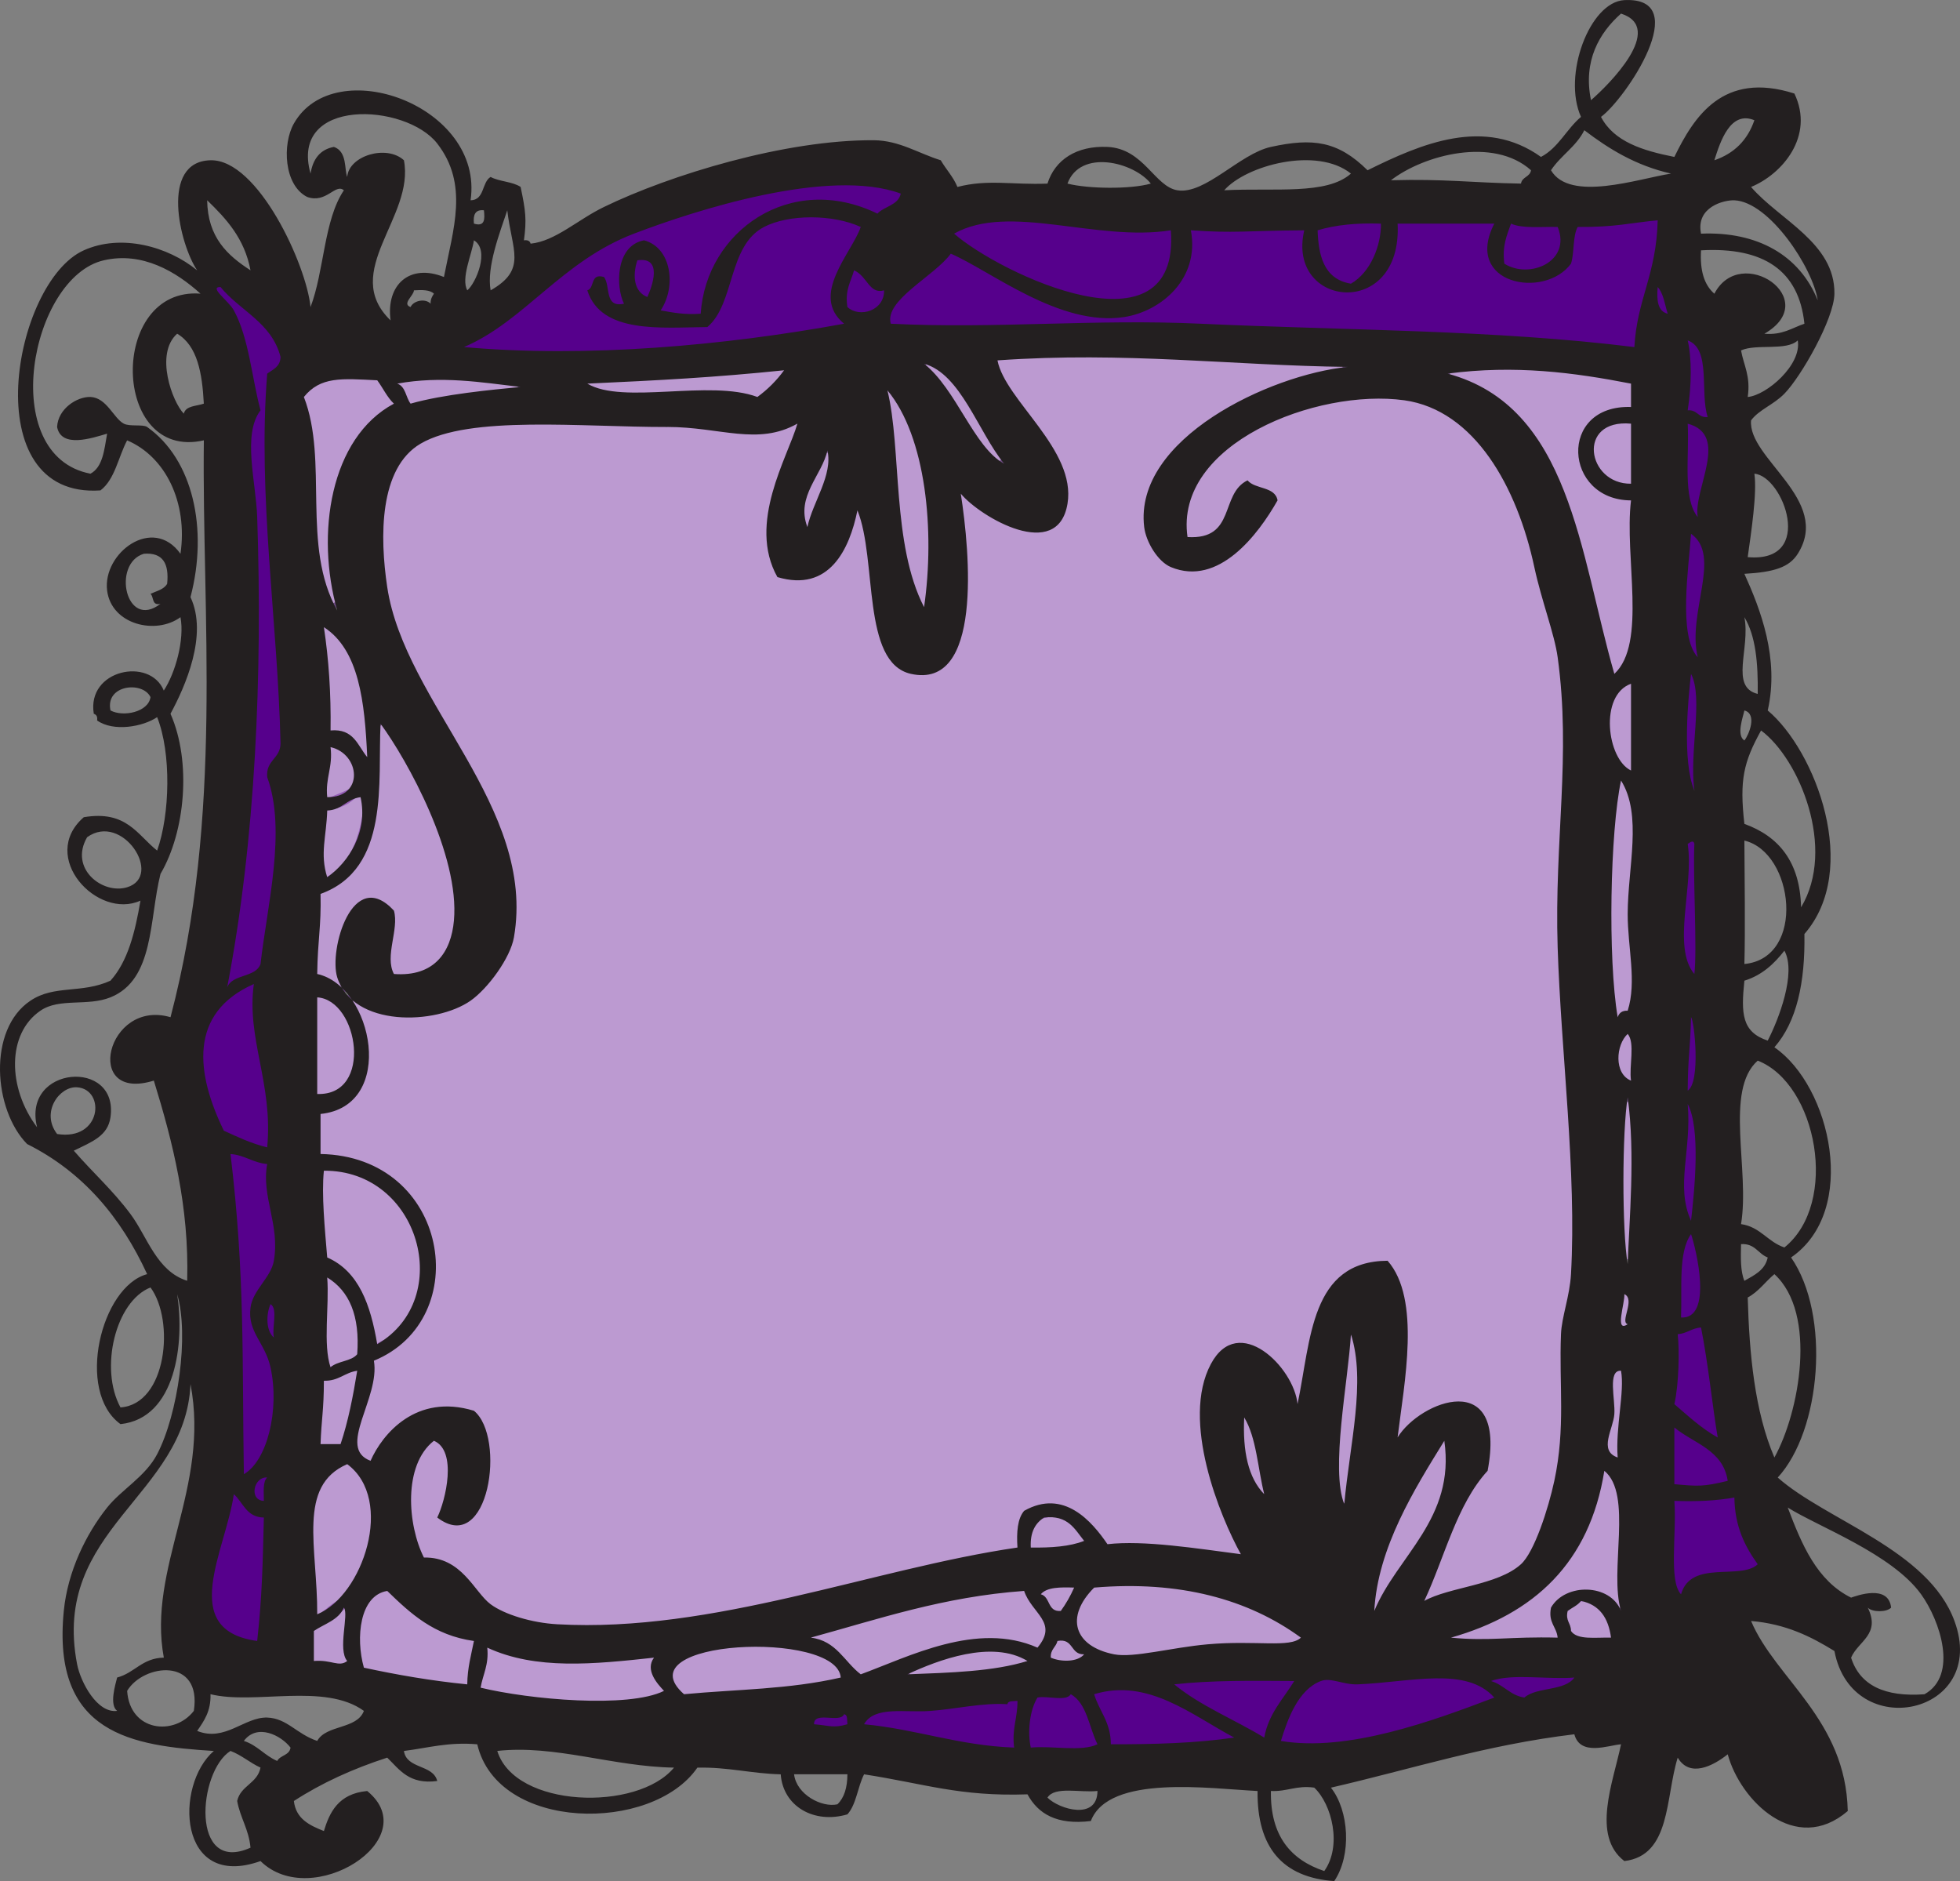 <?xml version="1.0" encoding="UTF-8" standalone="no"?>
<!-- Created with Inkscape (http://www.inkscape.org/) -->

<svg
   xmlns:dc="http://purl.org/dc/elements/1.1/"
   xmlns:cc="http://creativecommons.org/ns#"
   xmlns:rdf="http://www.w3.org/1999/02/22-rdf-syntax-ns#"
   xmlns:svg="http://www.w3.org/2000/svg"
   xmlns="http://www.w3.org/2000/svg"
   xmlns:sodipodi="http://sodipodi.sourceforge.net/DTD/sodipodi-0.dtd"
   xmlns:inkscape="http://www.inkscape.org/namespaces/inkscape"
   width="176.263"
   height="169.146"
   id="svg4690"
   version="1.1"
   inkscape:version="0.48.2 r9819"
   sodipodi:docname="blog_hover.svg">
  <rect width="100%" height="100%" fill="#808080" stroke="none"/>
  <defs
     id="defs4692" />
  <sodipodi:namedview
     id="base"
     pagecolor="#ffffff"
     bordercolor="#666666"
     borderopacity="1.0"
     inkscape:pageopacity="0.0"
     inkscape:pageshadow="2"
     inkscape:zoom="2.8593586"
     inkscape:cx="-10.810939"
     inkscape:cy="87.470297"
     inkscape:document-units="px"
     inkscape:current-layer="layer4"
     showgrid="false"
     fit-margin-top="0"
     fit-margin-left="0"
     fit-margin-right="0"
     fit-margin-bottom="0"
     inkscape:window-width="1651"
     inkscape:window-height="968"
     inkscape:window-x="52"
     inkscape:window-y="8"
     inkscape:window-maximized="0" />
  <g
     inkscape:groupmode="layer"
     id="layer4"
     inkscape:label="Layer#1">
    <path
       inkscape:connector-curvature="0"
       id="path12895"
       style="fill:#ffffff;fill-opacity:1;fill-rule:nonzero;display:inline"
       d="m 20.959,134.202 c -0.703,0.415 -0.519,1.46 -0.83,2.134 -0.592,2.817 -1.907,5.68 -1.284,8.604 0.483,1.837 2.453,2.89 4.243,2.971 0.742,-0.262 0.486,-1.308 0.632,-1.943 0.212,-3.163 0.48,-6.354 0.373,-9.514 -0.285,-0.651 -1.311,-0.419 -1.661,-1.097 -0.453,-0.382 -0.76,-1.29 -1.472,-1.155 z m 2.794,-1.781 c -1.232,0.265 -1.776,2.207 -0.541,2.841 0.892,0.508 0.95,-0.745 0.958,-1.338 -0.018,-0.497 0.494,-1.284 -0.233,-1.484 -0.059,-0.031 -0.123,-0.024 -0.185,-0.019 z m 0.263,-15.321 c -0.549,1.017 -0.532,2.42 0.185,3.338 0.946,0.221 0.765,-1.026 0.879,-1.634 0.031,-0.662 0.088,-1.799 -0.763,-1.894 -0.1,0.063 -0.201,0.126 -0.301,0.189 z M 20.53,103.503 c -0.418,0.688 -0.001,1.571 -0.021,2.333 0.997,8.468 0.719,17.008 1.028,25.511 0.034,0.542 -0.015,1.597 0.821,1.418 1.059,-0.772 1.631,-2.066 2.098,-3.261 0.612,-1.969 0.547,-4.086 0.371,-6.116 -0.216,-1.753 -1.496,-3.148 -1.835,-4.842 -0.284,-1.669 1.097,-2.876 1.748,-4.259 0.691,-1.483 0.324,-3.207 0.136,-4.764 -0.389,-1.551 -0.402,-3.15 -0.481,-4.733 -0.209,-0.808 -1.28,-0.658 -1.87,-0.975 -0.637,-0.116 -1.357,-0.646 -1.994,-0.312 z m 1.971,-15.274 c -1.578,0.575 -2.894,1.829 -3.775,3.242 -1.003,1.883 -1.122,4.125 -0.514,6.151 0.392,1.463 0.849,2.985 1.607,4.295 1.281,0.693 2.674,1.303 4.096,1.641 0.862,-0.092 0.438,-1.239 0.568,-1.836 0.134,-4.374 -1.6,-8.567 -1.294,-12.944 -0.036,-0.334 -0.351,-0.595 -0.688,-0.549 z M 19.41,25.5 c -0.727,0.513 0.183,1.336 0.572,1.808 1.696,1.982 1.864,4.683 2.459,7.112 0.091,0.837 0.527,1.682 0.451,2.517 -1.321,2.438 -0.48,5.297 -0.327,7.894 0.24,5.879 0.216,11.769 0.109,17.651 -0.201,8.657 -1.024,17.309 -2.619,25.812 -6.94e-4,0.903 0.969,0.529 1.376,0.116 0.788,-0.354 1.827,-0.584 2.26,-1.422 0.716,-3.368 1.108,-6.807 1.453,-10.232 0.203,-2.323 -0.017,-4.675 -0.611,-6.917 -0.199,-1.249 1.431,-1.962 1.086,-3.246 -0.173,-8.956 -1.413,-17.866 -1.331,-26.832 -0.015,-1.967 0.026,-3.934 0.168,-5.896 0.699,-0.538 1.47,-1.387 1.024,-2.33 -0.748,-2.202 -2.794,-3.522 -4.382,-5.081 -0.515,-0.334 -0.986,-1.154 -1.688,-0.954 z m 129.44,0.274 c -0.397,0.622 -0.215,1.524 0.112,2.152 0.179,0.59 1.122,0.952 1.306,0.166 -0.045,-0.814 -0.244,-1.709 -0.773,-2.349 -0.244,-0.142 -0.407,-0.093 -0.645,0.031 z m 2.933,4.54 c -0.746,0.439 -0.125,1.396 -0.223,2.067 0.067,1.488 -0.057,2.985 -0.167,4.459 0.139,0.65 0.978,0.424 1.349,0.869 0.439,0.441 1.374,0.209 1.194,-0.514 -0.342,-1.851 -0.071,-3.834 -0.726,-5.611 -0.295,-0.52 -0.681,-1.444 -1.426,-1.271 z m -0.139,7.434 c -0.615,0.571 -0.154,1.567 -0.277,2.322 0.112,1.761 -0.133,3.578 0.304,5.302 0.218,0.511 0.449,1.666 1.192,1.143 0.355,-0.773 0.303,-1.754 0.563,-2.584 0.264,-1.592 1.128,-3.405 0.22,-4.938 -0.428,-0.683 -1.151,-1.313 -2.002,-1.244 z m 0.197,10.12 c -0.475,0.831 -0.276,1.895 -0.433,2.821 -0.112,2.533 -0.471,5.179 0.328,7.635 -0.014,0.763 1.156,1.195 1.184,0.244 -0.003,-2.362 0.441,-4.683 0.686,-7.021 0.126,-1.33 0.046,-2.999 -1.209,-3.76 -0.2,-0.113 -0.369,0.016 -0.556,0.081 z m 0,12.832 c -0.518,0.859 -0.312,1.972 -0.458,2.936 -0.126,2.313 -0.253,4.721 0.417,6.949 0.798,0.656 1.015,-0.674 0.91,-1.259 0.019,-2.524 0.43,-5.062 0.135,-7.578 -0.053,-0.528 -0.233,-1.515 -1.005,-1.047 z m -5.475,0.468 c -1.977,0.987 -2.312,3.571 -1.801,5.514 0.288,1.109 0.797,2.311 1.828,2.91 0.926,0.101 0.679,-1.074 0.744,-1.642 -0.011,-2.138 0.15,-4.303 -0.099,-6.426 -0.088,-0.261 -0.41,-0.432 -0.672,-0.355 z m -0.723,9.003 c -0.699,0.581 -0.44,1.683 -0.665,2.483 -0.609,5.704 -0.658,11.479 -0.15,17.193 0.115,0.615 0.019,1.891 0.958,1.743 0.4,-0.269 0.975,-0.376 1.078,-0.958 0.694,-2.883 -0.119,-5.855 0.019,-8.775 -0.088,-3.38 0.861,-6.82 0,-10.151 -0.252,-0.555 -0.352,-1.794 -1.24,-1.534 z m 6.345,5.158 c -0.858,0.381 -0.457,1.558 -0.58,2.291 -0.009,2.753 -0.654,5.523 -0.224,8.265 0.212,0.675 0.379,1.624 1.043,1.935 0.932,-0.056 0.446,-1.319 0.572,-1.946 -0.007,-3.352 0.096,-6.709 -0.02,-10.058 -0.09,-0.332 -0.453,-0.563 -0.792,-0.487 z M 151.852,91.946 c -0.444,0.696 -0.209,1.637 -0.357,2.426 -0.029,1.191 -0.244,2.402 -0.064,3.586 0.31,0.654 1.084,0.209 1.124,-0.363 0.465,-1.584 0.327,-3.296 0.213,-4.923 0.016,-0.504 -0.349,-1.125 -0.916,-0.726 z m -5.8,0.8 c -1.086,1.098 -1.222,3.112 -0.247,4.324 0.333,0.499 1.309,0.71 1.298,-0.12 -0.061,-1.338 0.3,-2.8 -0.289,-4.057 -0.168,-0.255 -0.507,-0.29 -0.761,-0.147 z m 0.081,6.383 c -0.586,0.553 -0.303,1.489 -0.441,2.214 -0.059,3.758 -0.189,7.533 0.129,11.282 -0.094,0.965 1.29,0.761 1.045,-0.138 0.246,-4.163 0.26,-8.343 0.101,-12.508 -0.028,-0.458 -0.24,-1.06 -0.835,-0.85 z m 5.448,0.298 c -0.437,0.73 -0.104,1.683 -0.255,2.496 -0.035,2.5 -0.775,5.148 0.209,7.55 0.43,0.659 1.193,-0.02 1.074,-0.626 0.268,-2.709 0.413,-5.472 0.054,-8.176 -0.146,-0.481 -0.144,-1.463 -0.865,-1.327 l -0.115,0.044 -0.101,0.039 z m 0.216,11.345 c -0.698,0.709 -0.761,1.838 -0.923,2.78 -0.158,1.658 -0.174,3.35 -0.087,5.001 0.319,0.706 1.322,0.218 1.76,-0.197 1.179,-1.519 0.742,-3.613 0.468,-5.356 -0.236,-0.729 -0.167,-1.687 -0.761,-2.23 -0.157,-0.061 -0.299,-0.058 -0.456,0 z m -5.688,5.383 c -0.753,0.369 -0.554,1.422 -0.728,2.117 -0.163,0.556 0.069,1.55 0.798,1.342 0.762,-0.376 0.358,-1.408 0.661,-2.06 0.088,-0.532 0.063,-1.518 -0.73,-1.399 z m 6.634,2.801 c -0.713,0.291 -1.705,0.32 -2.16,0.966 -0.137,2.064 -0.067,4.213 -0.396,6.232 0.539,1.051 1.661,1.677 2.54,2.428 0.579,0.315 1.222,1.182 1.933,0.734 0.363,-0.737 -0.072,-1.598 -0.078,-2.384 -0.396,-2.575 -0.681,-5.182 -1.278,-7.712 -0.156,-0.155 -0.321,-0.326 -0.56,-0.263 z m -2.33,9.216 c -0.508,0.557 -0.173,1.445 -0.288,2.137 0.072,1.135 -0.161,2.328 0.126,3.424 1.253,0.469 2.679,0.208 3.994,0.107 0.627,-0.1 1.833,-0.165 1.461,-1.087 -0.275,-1.454 -1.409,-2.491 -2.625,-3.216 -0.768,-0.481 -1.478,-1.094 -2.321,-1.437 -0.116,0.025 -0.232,0.049 -0.348,0.073 z m 5.452,6.082 c -1.817,0.303 -3.709,0.107 -5.506,0.406 -0.524,0.567 -0.116,1.53 -0.232,2.26 0.094,1.937 -0.119,3.915 0.243,5.827 0.104,0.564 0.715,1.42 1.221,0.696 0.307,-1.039 1.409,-1.575 2.436,-1.546 1.354,-0.228 2.875,-0.075 4.117,-0.749 0.698,-0.628 -0.236,-1.365 -0.491,-1.978 -0.754,-1.39 -1.243,-2.95 -1.261,-4.536 -0.032,-0.249 -0.3,-0.386 -0.528,-0.379 z m -10.556,-11.372 c -1.035,0.785 -0.516,2.234 -0.638,3.327 0.138,1.228 -0.353,2.367 -0.479,3.563 -0.057,0.756 0.537,1.623 1.269,1.692 0.74,-0.331 0.295,-1.388 0.482,-2.047 0.065,-2.017 0.442,-4.051 0.262,-6.063 -0.039,-0.452 -0.492,-0.798 -0.896,-0.471 z m -1.217,9.158 c -0.543,0.69 -0.442,1.706 -0.776,2.499 -0.913,3.499 -2.912,6.757 -5.866,8.915 -2.061,1.594 -4.524,2.54 -6.931,3.429 -0.747,0.805 0.651,1.05 1.254,0.877 2.742,-0.076 5.569,-0.001 8.261,-0.194 0.854,-0.308 0.128,-1.265 -0.027,-1.824 -0.363,-0.66 0.017,-1.361 0.595,-1.747 1.026,-0.736 2.477,-0.673 3.613,-0.243 0.567,0.23 1.045,1.304 1.658,0.683 0.269,-1.107 0.039,-2.335 0.115,-3.488 -0.075,-2.273 0.167,-4.581 -0.201,-6.832 -0.296,-0.758 -0.52,-1.768 -1.306,-2.148 -0.136,-0.037 -0.26,0.05 -0.39,0.073 z m -2.137,11.588 c -0.593,0.506 -1.782,1.025 -1.399,2.005 0.207,0.859 0.6,1.976 1.673,1.947 0.967,0.013 1.985,0.189 2.917,-0.066 0.362,-0.757 -0.188,-1.643 -0.553,-2.33 -0.544,-0.842 -1.59,-1.755 -2.639,-1.557 z m -5.251,6.762 c -0.899,0.027 -1.867,0.021 -2.693,0.336 -0.539,0.726 0.546,1.104 1.012,1.418 0.818,0.4 1.802,1.337 2.713,0.63 1.209,-0.573 2.746,-0.445 3.802,-1.337 0.407,-0.696 -0.482,-0.981 -1.012,-0.939 -1.271,-0.093 -2.548,-0.119 -3.822,-0.108 z m -24.961,-23.064 c -0.593,0.561 -0.228,1.533 -0.274,2.28 0.196,1.663 0.508,3.52 1.758,4.73 0.783,0.268 0.861,-0.714 0.672,-1.217 -0.404,-1.833 -0.654,-3.754 -1.47,-5.458 -0.133,-0.272 -0.392,-0.403 -0.687,-0.334 z m 9.598,-7.226 c -0.675,0.386 -0.292,1.317 -0.495,1.939 -0.329,4.177 -1.269,8.384 -0.614,12.575 0.018,0.678 1.039,0.743 1.094,0.054 0.631,-4.069 1.232,-8.192 1.047,-12.322 -0.127,-0.725 -0.045,-1.622 -0.583,-2.187 -0.151,-0.036 -0.29,-0.124 -0.448,-0.058 z m 8.149,9.339 c -2.9,4.586 -5.735,9.477 -6.337,14.973 0.16,1.073 1.238,0.275 1.321,-0.425 1.671,-2.932 3.93,-5.547 5.199,-8.694 0.654,-1.819 1.069,-3.87 0.538,-5.757 -0.132,-0.264 -0.501,-0.236 -0.721,-0.097 z m -0.742,21.109 c -3.156,-0.03 -6.353,0.885 -9.459,0.039 -2.219,0.494 -3.444,2.699 -4.111,4.699 -0.187,0.549 -0.799,1.63 0.162,1.748 4.628,0.488 9.241,-0.544 13.604,-2.011 1.824,-0.621 3.661,-1.239 5.451,-1.944 0.7,-0.526 -0.088,-1.253 -0.622,-1.484 -1.478,-1.061 -3.281,-1.08 -5.023,-1.047 z m -17.036,0.22 c -2.023,0.109 -4.1,-0.057 -6.086,0.326 -0.848,0.56 0.366,1.189 0.835,1.517 2.272,1.45 4.659,2.735 7.029,4.006 0.844,0.04 0.715,-1.062 1.035,-1.615 0.56,-1.361 1.6,-2.476 2.224,-3.78 -0.107,-0.894 -1.331,-0.405 -1.961,-0.509 -1.025,0.018 -2.051,0.036 -3.076,0.055 z m -11.391,0.823 c -0.762,0.063 -1.591,0.084 -2.26,0.468 -0.225,0.798 0.526,1.506 0.73,2.268 0.403,0.826 0.601,1.732 0.73,2.625 0.445,0.638 1.441,0.201 2.122,0.327 2.973,-0.06 5.967,-0.135 8.91,-0.572 0.656,-0.092 0.599,-0.987 0.016,-1.157 -3.16,-1.826 -6.413,-4.142 -10.248,-3.959 z m 0.583,-9.374 c -0.915,0.107 -1.924,-0.115 -2.77,0.251 -1.217,1.132 -2.222,2.99 -1.356,4.621 1.039,1.756 3.324,2.338 5.243,2.091 3.283,-0.338 6.518,-1.097 9.838,-0.973 1.643,-0.081 3.348,0.119 4.942,-0.318 0.663,-0.251 0.465,-1.106 -0.097,-1.333 -4.599,-3.149 -10.265,-4.465 -15.8,-4.339 z m -6.716,-6.198 c -1.231,0.19 -1.856,1.606 -1.932,2.728 -0.196,0.93 0.822,0.921 1.457,0.85 1.297,-0.091 2.664,-0.142 3.868,-0.653 0.676,-0.622 -0.33,-1.273 -0.68,-1.758 -0.683,-0.766 -1.668,-1.284 -2.713,-1.167 z m 1.329,6.298 c -0.751,0.088 -1.769,0.085 -2.172,0.842 -0.152,0.599 0.599,0.823 0.711,1.364 0.32,0.753 1.451,1.037 1.905,0.251 0.407,-0.657 0.86,-1.332 0.989,-2.094 -0.255,-0.572 -0.942,-0.313 -1.434,-0.363 z m -0.143,4.815 c -0.789,0.189 -1.333,1.151 -1.209,1.928 0.456,0.895 1.708,0.682 2.535,0.572 0.558,-0.067 1.458,-0.598 0.862,-1.209 -0.843,-0.238 -1.205,-1.37 -2.187,-1.291 z m 0.823,4.907 c -0.996,0.369 -2.151,-0.042 -3.149,0.294 -0.889,1.389 -1.078,3.197 -0.753,4.791 0.438,0.744 1.51,0.29 2.233,0.456 1.359,-0.052 2.829,0.266 4.115,-0.27 0.697,-0.528 0.024,-1.45 -0.108,-2.102 -0.467,-1.134 -0.839,-2.563 -2.032,-3.138 -0.098,-0.034 -0.203,-0.041 -0.305,-0.031 z m -5.185,0.541 c -0.533,0.181 -1.08,0.293 -1.662,0.247 -2.927,0.225 -5.836,0.626 -8.783,0.657 -1.139,0.016 -2.584,0.223 -3.161,1.325 -0.12,0.871 1.023,0.742 1.575,0.841 3.794,0.532 7.524,1.627 11.361,1.864 0.759,0.216 1.5,-0.214 1.307,-1.069 0.024,-1.127 0.237,-2.252 0.215,-3.375 -0.074,-0.388 -0.498,-0.549 -0.854,-0.491 z m -15.185,1.291 c -0.902,0.34 -2.101,-0.097 -2.863,0.599 -0.44,0.652 0.381,1.216 0.997,1.132 0.834,-0.042 1.795,0.174 2.543,-0.247 0.368,-0.455 0.045,-1.621 -0.676,-1.484 z m 13.083,-5.723 c -2.41,0.089 -4.821,0.715 -6.947,1.851 -0.528,0.476 0.163,1.152 0.726,0.962 3.09,-0.153 6.223,-0.28 9.235,-1.024 0.671,-0.049 0.804,-1 0.166,-1.206 -0.977,-0.495 -2.098,-0.605 -3.18,-0.583 z m 2.384,-5.444 c -6.049,0.498 -11.884,2.276 -17.701,3.934 -0.621,0.03 -0.93,0.951 -0.236,1.151 1.622,0.51 2.519,2.159 3.811,3.107 0.754,0.164 1.486,-0.483 2.227,-0.649 3.743,-1.435 7.699,-3.05 11.784,-2.278 0.817,0.045 1.619,0.714 2.403,0.459 0.949,-0.795 1.065,-2.249 0.331,-3.232 -0.54,-0.741 -0.989,-1.553 -1.515,-2.291 -0.314,-0.242 -0.731,-0.225 -1.105,-0.201 z m -23.783,4.95 c -2.288,0.109 -4.756,0.316 -6.696,1.642 -0.978,0.668 -0.86,2.091 -0.046,2.836 0.387,0.7 1.147,0.707 1.844,0.574 4.357,-0.347 8.764,-0.512 13.04,-1.443 0.754,-0.515 0.025,-1.51 -0.491,-1.92 -1.93,-1.368 -4.412,-1.578 -6.708,-1.69 -0.314,-0.003 -0.629,-0.011 -0.943,0.001 z m -24.011,0.402 c -0.119,1.115 -0.298,2.212 -0.63,3.292 -0.115,0.984 1.106,1.004 1.775,1.147 4.6,0.814 9.371,1.234 13.994,0.363 0.562,-0.167 1.718,-0.271 1.352,-1.1 -0.581,-0.681 -1.214,-1.512 -0.916,-2.461 0.02,-0.847 -0.969,-0.653 -1.502,-0.531 -3.088,0.29 -6.239,0.507 -9.339,0.177 -1.448,-0.218 -2.859,-0.638 -4.232,-1.125 -0.233,-0.065 -0.349,0.101 -0.502,0.24 z m -8.953,-5.363 c -1.77,0.464 -2.553,2.479 -2.531,4.154 0.066,1.12 -0.262,2.534 0.63,3.4 1.015,0.536 2.25,0.485 3.352,0.771 1.927,0.283 3.864,0.799 5.821,0.783 0.911,-0.256 0.6,-1.417 0.847,-2.104 0.028,-0.774 0.521,-1.606 0.204,-2.362 -1.02,-0.51 -2.247,-0.578 -3.265,-1.148 -1.817,-0.803 -3.101,-2.353 -4.718,-3.443 -0.104,-0.052 -0.226,-0.059 -0.34,-0.05 z m -3.906,1.673 c -0.686,1.01 -1.958,1.338 -2.782,2.16 0.024,0.995 -0.168,2.055 0.104,3.014 0.944,0.357 2.056,0.497 3.068,0.328 0.723,-0.323 0.253,-1.223 0.371,-1.816 -0.074,-1.197 0.176,-2.445 -0.097,-3.605 -0.224,-0.17 -0.404,-0.192 -0.665,-0.081 z m 0.41,-13.01 c -1.857,0.596 -2.94,2.535 -3.165,4.389 -0.395,3.046 0.211,6.112 0.213,9.165 0.053,0.705 0.916,0.652 1.31,0.259 2.711,-1.773 4.102,-5.077 4.324,-8.223 0.156,-1.992 -0.481,-4.178 -2.102,-5.437 -0.175,-0.102 -0.372,-0.176 -0.58,-0.155 z m 0.819,-8.443 c -0.906,0.24 -1.761,0.7 -2.689,0.858 -0.634,0.516 -0.359,1.505 -0.536,2.225 -0.063,1.347 -0.321,2.738 -0.102,4.064 0.47,0.533 1.358,0.152 2.006,0.268 0.775,-0.258 0.672,-1.311 0.95,-1.967 0.387,-1.643 0.841,-3.288 0.978,-4.973 -0.023,-0.277 -0.328,-0.525 -0.607,-0.475 z m -2.338,-8.238 c -0.828,0.355 -0.443,1.491 -0.544,2.187 0.072,1.953 -0.07,3.936 0.208,5.869 0.213,0.725 1.05,0.471 1.521,0.208 0.777,-0.263 1.901,-0.582 1.821,-1.619 0.042,-2.192 -0.256,-4.683 -2.067,-6.171 -0.258,-0.254 -0.554,-0.554 -0.939,-0.475 z m 5.723,-9.096 c -0.484,0.76 0.641,1.251 1.005,1.812 1.549,1.729 2.509,4.017 2.411,6.364 0.157,2.239 -0.642,4.471 -2.177,6.104 -0.815,0.979 -1.959,1.539 -3.012,2.184 -0.512,0.486 -0.071,1.246 -0.329,1.845 -0.306,1.953 -1.259,3.758 -1.441,5.74 -0.021,0.907 0.618,2.085 1.627,2.044 0.814,-0.445 0.958,-1.534 1.638,-2.141 1.357,-1.611 3.411,-2.817 5.587,-2.566 0.872,0.092 2.096,0.035 2.419,1.066 0.979,2.258 0.816,4.947 -0.108,7.168 -0.374,1.025 -1.602,1.935 -2.662,1.291 -0.676,-0.184 -0.003,-0.886 0.022,-1.355 0.482,-1.788 0.86,-4.008 -0.428,-5.553 -0.536,-0.624 -1.453,-0.254 -1.785,0.386 -1.785,2.39 -1.705,5.649 -0.974,8.408 0.311,0.672 0.309,1.637 0.978,2.032 1.43,0.102 2.752,0.733 3.677,1.841 1.155,1.253 2.198,2.774 3.931,3.259 2.505,1.019 5.238,1.04 7.898,0.972 8.424,0.015 16.605,-2.234 24.754,-4.116 4.363,-1.062 8.746,-1.999 13.16,-2.806 0.768,-0.445 0.296,-1.494 0.553,-2.195 0.075,-0.628 0.3,-1.329 1.012,-1.457 1.473,-0.501 3.184,-0.177 4.274,0.966 0.872,0.633 1.384,1.68 2.23,2.318 3.955,0.013 7.888,0.394 11.793,0.958 0.766,0.041 0.658,-0.856 0.307,-1.283 -1.556,-3.287 -2.915,-6.757 -3.181,-10.409 -0.092,-2.291 -0.059,-4.956 1.704,-6.666 1.051,-1.017 2.694,-0.514 3.655,0.363 1.244,1.006 2.02,2.477 2.517,3.959 0.794,0.755 1.058,-0.664 1.081,-1.26 0.609,-2.838 0.797,-5.882 2.329,-8.417 0.994,-1.711 2.955,-2.579 4.884,-2.616 1.881,2.698 1.595,6.2 1.364,9.316 -0.15,1.895 -0.362,3.785 -0.665,5.653 0.046,0.757 1.007,0.548 1.271,0.039 1.302,-1.388 3.171,-2.515 5.124,-2.284 1.428,0.228 1.873,1.879 1.855,3.122 0.061,1.251 -0.06,2.592 -1.005,3.512 -2.115,2.992 -3.086,6.604 -4.54,9.93 -0.297,0.459 0.016,1.171 0.618,0.981 2.182,-0.657 4.405,-1.169 6.526,-1.986 2.022,-0.728 3.175,-2.696 3.81,-4.637 1.454,-3.681 1.871,-7.656 1.87,-11.588 0.074,-2.264 -0.097,-4.549 0.083,-6.801 1.034,-4.167 0.999,-8.504 0.805,-12.767 2.6e-4,-0.937 -1.149,-0.69 -1.766,-0.716 -34.789,-0.144 -69.578,-0.102 -104.366,-0.146 -0.111,0.043 -0.222,0.085 -0.332,0.128 z m -6.352,-0.607 c -0.458,1.221 -0.215,2.608 -0.213,3.899 0.126,1.459 0.086,2.972 0.397,4.389 0.854,0.637 1.854,1.215 2.475,2.145 1.115,1.586 1.475,3.524 1.947,5.375 0.324,0.757 1.136,0.216 1.526,-0.17 2.283,-1.743 3.415,-4.717 3.053,-7.546 -0.339,-3.83 -3.296,-7.283 -7.099,-8.037 -0.669,-0.136 -1.431,-0.306 -2.086,-0.054 z M 28.394,89.399 c -0.488,0.732 -0.194,1.732 -0.301,2.566 0.012,2.157 -0.062,4.336 0.037,6.479 0.32,0.685 1.281,0.272 1.865,0.124 1.601,-0.673 2.425,-2.553 2.226,-4.223 -0.04,-2.13 -1.233,-4.631 -3.493,-5.073 -0.111,0.043 -0.222,0.085 -0.332,0.128 z m 5.939,-24.208 c -0.793,0.337 -0.462,1.419 -0.576,2.094 -0.158,3.381 0.115,7.071 -1.758,10.043 -0.784,1.317 -2.149,2.102 -3.447,2.814 -0.411,0.735 -0.122,1.722 -0.254,2.556 -0.002,1.659 -0.229,3.344 -0.161,4.983 0.547,0.552 1.422,0.812 2.15,1.135 0.69,0.07 0.747,-0.663 0.437,-1.109 -0.188,-2.056 0.148,-4.31 1.484,-5.947 0.856,-1.139 3.081,-0.283 2.867,1.155 -0.064,1.553 -0.692,3.229 -0.046,4.726 0.592,0.694 1.662,0.345 2.438,0.216 2.017,-0.482 3.436,-2.35 3.671,-4.366 0.575,-4.244 -1.085,-8.39 -2.829,-12.162 -1.008,-2.065 -2.05,-4.157 -3.439,-5.987 -0.143,-0.132 -0.345,-0.181 -0.537,-0.151 z m -2.11,6.074 c -1.045,0.287 -1.863,1.075 -2.925,1.279 -0.586,0.502 -0.282,1.482 -0.468,2.19 -0.075,1.467 -0.385,3.105 0.364,4.437 0.782,0.216 1.292,-0.708 1.816,-1.163 1.499,-1.758 2.426,-4.271 1.765,-6.545 -0.065,-0.17 -0.388,-0.25 -0.552,-0.197 z m -2.597,-4.451 c -0.572,0.501 -0.179,1.41 -0.399,2.082 -0.064,0.942 -0.471,1.944 -0.157,2.868 0.616,0.697 1.678,0.132 2.315,-0.278 1.277,-0.91 1.028,-2.91 -0.081,-3.86 -0.426,-0.459 -1.02,-0.888 -1.677,-0.811 z M 28.95,56.262 c -0.424,0.767 0.043,1.708 0.027,2.546 0.233,2.302 0.313,4.633 0.388,6.932 0.36,0.736 1.533,0.172 1.996,0.893 0.532,0.471 0.773,1.304 1.437,1.577 0.877,0.074 0.569,-1.053 0.572,-1.619 C 33.165,63.326 32.764,59.788 30.619,57.17 30.165,56.798 29.634,55.849 28.95,56.262 z M 145.762,37.711 c -1.497,-0.004 -3.006,1.256 -2.801,2.84 -0.023,1.94 2.044,3.642 3.924,3.266 0.573,-0.541 0.151,-1.54 0.28,-2.273 -0.075,-1.217 0.157,-2.492 -0.128,-3.671 -0.37,-0.284 -0.843,-0.134 -1.275,-0.162 z m -12.233,-4.834 c -0.985,0.073 -2.098,-0.05 -2.987,0.421 -0.526,0.615 0.353,1.058 0.865,1.166 4.083,1.424 6.866,5.112 8.471,8.981 2.053,4.965 2.987,10.292 4.414,15.472 0.27,0.642 0.165,1.593 0.768,1.993 0.743,0.076 1.04,-0.902 1.398,-1.433 1.101,-2.596 0.726,-5.504 0.679,-8.249 -0.115,-2.097 -0.051,-4.214 -0.075,-6.299 -0.338,-0.72 -1.371,-0.286 -1.987,-0.649 -2.064,-0.651 -3.302,-3.141 -2.384,-5.143 0.631,-1.506 2.312,-2.125 3.851,-2.061 0.996,-0.091 0.514,-1.341 0.624,-2.016 0.254,-0.92 -0.681,-1.152 -1.393,-1.172 -3.443,-0.623 -6.921,-1.066 -10.427,-1.011 -0.605,-0.005 -1.211,-0.007 -1.816,-7.73e-4 z M 31.272,33.673 c -1.62,0.024 -3.55,0.481 -4.339,2.036 1.172,3.535 0.911,7.309 1.142,10.981 0.158,2.498 0.24,5.14 1.447,7.388 0.508,0.482 1.106,-0.247 0.842,-0.777 -0.491,-2.755 -0.492,-5.648 -0.081,-8.412 0.64,-3.013 2.036,-6.091 4.699,-7.832 0.634,-0.173 1.094,-1.002 0.433,-1.449 -0.67,-0.626 -0.861,-1.985 -1.985,-1.854 -0.718,-0.041 -1.437,-0.104 -2.157,-0.082 z m 8.594,0.104 c -1.341,0.087 -2.744,-0.045 -4.039,0.315 -0.756,0.516 0.301,1.137 0.368,1.767 0.188,0.637 0.901,1.036 1.519,0.696 2.794,-0.696 5.671,-0.909 8.516,-1.291 0.606,-0.17 0.332,-1.082 -0.274,-1.009 -2.019,-0.237 -4.05,-0.52 -6.09,-0.479 z m 30.012,-0.869 c -5.611,0.584 -11.271,0.82 -16.909,1.151 -0.909,0.275 -0.19,1.216 0.491,1.19 2.485,0.772 5.146,0.367 7.705,0.371 2.278,-0.042 4.614,-0.2 6.82,0.456 0.932,-0.137 1.455,-1.124 2.141,-1.681 0.439,-0.325 0.984,-1.168 0.216,-1.453 -0.151,-0.04 -0.308,-0.043 -0.464,-0.035 z m 4.374,7.817 c -0.755,0.506 -0.937,1.539 -1.397,2.286 -0.632,1.115 -0.982,2.372 -0.859,3.661 -0.134,0.667 0.793,1.146 1.14,0.483 0.556,-1.981 1.694,-3.864 1.797,-5.958 -0.027,-0.347 -0.354,-0.54 -0.68,-0.471 z m 9.111,-8.083 c -0.525,0.718 0.51,1.265 0.827,1.82 1.78,2.23 2.946,4.949 5.012,6.944 0.536,0.499 1.291,-0.31 0.831,-0.835 -1.781,-2.519 -2.874,-5.596 -5.371,-7.554 -0.353,-0.283 -0.834,-0.707 -1.298,-0.375 z m -3.636,2.488 c -0.488,0.661 0.069,1.555 0.046,2.315 0.599,4.89 0.513,9.931 1.888,14.701 0.292,0.835 0.601,1.745 0.983,2.494 0.633,0.488 1.057,-0.365 1.009,-0.904 0.432,-5.315 0.389,-10.888 -1.731,-15.869 -0.522,-0.977 -0.888,-2.186 -1.847,-2.813 -0.116,0.026 -0.232,0.052 -0.348,0.077 z M 136.033,19.863 c -0.946,0.199 -0.934,1.431 -1.136,2.186 -0.015,0.74 -0.512,1.91 0.488,2.173 1.763,0.842 4.291,0.365 5.119,-1.549 0.254,-0.734 0.474,-1.789 -0.155,-2.384 -1.057,-0.496 -2.314,-0.217 -3.446,-0.389 -0.29,-0.008 -0.58,-0.049 -0.87,-0.036 z m -13.582,-0.166 c -1.406,0.126 -2.907,0.137 -4.192,0.73 -0.346,1.964 0.311,4.491 2.369,5.27 1.159,0.544 2.147,-0.594 2.728,-1.461 0.818,-1.297 1.355,-2.876 1.24,-4.405 -0.577,-0.458 -1.458,-0.058 -2.145,-0.135 z M 90.368,19.542 c -1.574,0.007 -3.21,0.248 -4.579,1.047 -0.604,0.629 0.312,1.224 0.788,1.549 3.583,2.412 7.592,4.348 11.882,5.05 2.114,0.25 4.621,0.118 6.063,-1.677 1.137,-1.367 1.391,-3.301 1.132,-4.995 -0.478,-0.556 -1.302,0.027 -1.952,-0.086 -4.13,0.162 -8.192,-0.798 -12.307,-0.894 -0.343,-0.004 -0.685,-0.005 -1.028,0.005 z m 58.014,-0.089 c -2.098,0.321 -4.222,0.423 -6.341,0.529 -0.963,0.296 -0.793,1.568 -0.992,2.347 -0.055,0.689 -0.118,1.446 -0.821,1.799 -1.414,0.99 -3.491,1.147 -4.981,0.22 -1.252,-0.812 -1.187,-2.521 -0.618,-3.731 0.499,-0.953 -0.693,-1.088 -1.361,-0.964 -2.523,0.03 -5.068,-0.06 -7.577,0.044 -0.712,0.381 -0.312,1.419 -0.53,2.1 -0.194,2.012 -1.773,4.053 -3.93,4.03 -1.793,0.058 -3.586,-1.362 -3.594,-3.215 -0.137,-0.716 0.287,-1.61 -0.189,-2.19 -1.063,-0.271 -2.254,-0.033 -3.366,-0.107 -2.313,0.037 -4.648,-0.047 -6.947,0.061 -0.704,0.366 -0.296,1.395 -0.448,2.066 0.009,1.898 -1.353,3.531 -2.856,4.529 -1.894,1.333 -4.333,1.315 -6.515,0.931 -4.206,-1.029 -7.787,-3.581 -11.627,-5.479 -0.708,-0.17 -0.888,0.766 -1.434,1.051 -1.475,1.441 -3.387,2.537 -4.432,4.359 -0.314,0.633 -0.338,1.882 0.668,1.708 7.299,0.273 14.604,-0.088 21.905,-0.085 7.272,0.034 14.536,0.466 21.805,0.664 7.533,0.273 15.076,0.589 22.562,1.519 0.901,-0.187 0.654,-1.379 0.846,-2.044 0.564,-3.27 1.87,-6.449 1.895,-9.802 -0.078,-0.571 -0.735,-0.397 -1.126,-0.341 z m -71.685,4.579 c -0.676,0.599 -0.735,1.639 -0.943,2.473 -0.259,0.78 0.142,1.642 0.958,1.832 1.358,0.488 3.166,-0.485 3.153,-2.005 -0.084,-0.775 -1.044,-0.452 -1.383,-1.016 -0.562,-0.416 -0.976,-1.474 -1.785,-1.283 z m -18.961,-1.016 c -0.999,-0.056 -1.064,1.14 -1.059,1.866 -0.015,0.931 0.561,2.096 1.565,2.187 0.751,-0.362 0.74,-1.393 0.92,-2.106 0.167,-0.941 -0.283,-2.1 -1.426,-1.947 z m 17.937,-6.797 c -5.38,0.22 -10.637,1.633 -15.733,3.283 -3.313,1.058 -6.524,2.525 -9.23,4.741 -2.895,2.214 -5.526,4.798 -8.805,6.455 -0.709,0.675 0.37,1.119 0.981,1.03 10.826,0.727 21.74,-0.167 32.393,-2.084 0.658,0.013 1.079,-0.791 0.545,-1.248 -0.967,-0.981 -0.653,-2.521 -0.17,-3.644 0.608,-1.401 1.499,-2.707 2.098,-4.077 0.177,-0.832 -0.966,-0.895 -1.507,-1.11 -2.653,-0.623 -5.654,-0.67 -8.088,0.701 -1.931,1.272 -2.389,3.729 -3.153,5.75 -0.369,1.055 -0.746,2.141 -1.522,2.975 -2.629,-0.106 -5.39,0.256 -7.91,-0.607 -0.976,-0.395 -1.908,-1.134 -2.202,-2.179 0.254,-0.236 0.244,-0.856 0.634,-0.889 0.323,0.875 0.325,2.201 1.464,2.458 0.663,0.237 1.324,-0.531 0.85,-1.113 -0.114,-1.011 -0.199,-2.1 0.039,-3.103 0.275,-0.665 0.846,-1.43 1.619,-1.468 1.769,0.687 2.104,3.066 1.49,4.65 -0.223,0.507 -0.604,1.405 0.191,1.622 1.178,0.21 2.447,0.492 3.617,0.201 0.346,-0.972 0.339,-2.05 0.746,-3.026 1.309,-4.485 6.065,-7.621 10.703,-7.04 1.394,0.094 2.749,0.561 4.034,1.083 0.834,-0.178 1.59,-0.795 2.261,-1.342 0.59,-0.375 0.383,-1.248 -0.294,-1.356 -1.624,-0.488 -3.355,-0.68 -5.05,-0.661 z m 21.059,15.533 c -2.301,0.06 -4.624,0.009 -6.909,0.255 -0.88,0.371 -0.256,1.429 0.039,2.005 1.591,2.868 4.027,5.226 5.328,8.25 0.549,1.501 0.656,3.451 -0.487,4.699 -1.407,0.997 -3.251,0.218 -4.628,-0.413 -1.237,-0.565 -2.26,-1.464 -3.341,-2.245 -0.918,-0.247 -0.658,0.936 -0.574,1.48 0.332,3.368 0.679,6.82 0.135,10.17 -0.321,1.564 -0.807,3.515 -2.485,4.142 -1.428,0.441 -3.183,-0.154 -3.771,-1.604 -1.127,-2.263 -1.077,-4.892 -1.483,-7.358 -0.284,-1.783 -0.333,-3.67 -1.073,-5.33 -0.591,-0.664 -1.044,0.313 -1.022,0.879 -0.461,1.874 -1.408,3.889 -3.226,4.768 -0.964,0.277 -2.073,0.374 -3.018,0.05 -1.399,-2.654 -0.802,-5.826 0.147,-8.52 0.453,-1.547 1.275,-2.983 1.6,-4.56 -0.048,-0.775 -0.964,-0.606 -1.399,-0.259 -2.938,0.949 -6.041,-0.02 -9.041,-0.078 -5.889,-0.27 -11.795,-0.427 -17.686,-0.142 -2.746,0.313 -5.887,0.694 -7.763,2.968 -1.999,2.589 -2.142,6.076 -1.967,9.219 0.171,3.633 1.285,7.142 3.002,10.329 2.732,5.465 6.516,10.478 8.223,16.402 0.677,2.353 0.76,4.875 0.455,7.299 -0.567,2.253 -2.101,4.231 -3.937,5.583 -2.408,1.429 -5.47,1.577 -8.122,0.819 -0.673,-0.103 -1.297,-0.929 -1.982,-0.526 -0.397,0.728 0.412,1.424 0.522,2.156 0.627,2.078 0.772,4.737 -0.877,6.383 -0.706,0.752 -1.731,1.02 -2.692,1.218 -0.607,0.477 -0.198,1.463 -0.342,2.155 0.097,0.692 -0.282,1.589 0.195,2.14 1.102,0.291 2.335,0.203 3.426,0.619 1.059,0.24 1.938,0.984 2.971,1.229 35.433,0.01 70.866,0.021 106.298,0.031 0.883,-0.256 0.324,-1.374 0.406,-2.044 -0.371,-7.199 -1.135,-14.383 -1.155,-21.596 0.025,-7.74 1.019,-15.523 -0.008,-23.235 -0.602,-3.241 -1.716,-6.362 -2.451,-9.57 -1.15,-4.509 -3.207,-9.067 -6.987,-11.967 -1.788,-1.329 -3.986,-2.121 -6.23,-2.021 -2.716,-0.092 -5.462,0.17 -8.029,1.086 -3.838,1.275 -7.757,3.42 -9.675,7.148 -0.664,1.446 -1.132,3.188 -0.62,4.734 0.812,0.487 1.955,0.116 2.757,-0.337 1.297,-0.837 1.477,-2.545 2.284,-3.76 0.181,-0.293 0.499,-0.885 0.908,-0.518 0.595,0.393 1.563,0.365 1.932,1.024 -1.115,2.06 -2.626,4.012 -4.625,5.267 -1.369,0.835 -3.298,1.092 -4.664,0.147 -2.045,-1.491 -2.224,-4.48 -1.187,-6.613 1.746,-3.825 5.531,-6.232 9.234,-7.936 2.327,-1.093 4.826,-1.796 7.33,-2.297 0.868,-0.721 -0.54,-1.13 -1.172,-0.958 -7.522,-0.236 -15.032,-0.834 -22.562,-0.771 z" />
  </g>
  <g
     inkscape:label="Layer 1"
     inkscape:groupmode="layer"
     id="layer1"
     transform="translate(76.703,-307.789)">
    <path
       style="fill:#56008c;fill-opacity:0.396;fill-rule:nonzero"
       d="m 96.105,31.121 c -2.248,0.249 -4.992,-0.298 -6.929,0.907 -1.087,1.681 1.189,3.369 1.771,4.852 1.753,2.741 4.61,5.603 3.65,9.137 -1.068,1.519 -3.259,0.129 -4.568,-0.328 -1.486,-0.389 -2.918,-3.177 -4.448,-1.508 -0.375,3.403 0.819,6.888 0.175,10.328 -0.331,1.634 -0.444,4.257 -2.295,4.907 -1.837,0.545 -3.128,-1.119 -3.311,-2.798 -0.952,-3.372 -0.62,-7.126 -1.956,-10.394 -1.457,-1.485 -2.757,0.847 -3.027,2.131 -0.723,1.752 -2.672,3.171 -4.546,2.426 -1.49,-4.111 1.008,-8.448 1.967,-12.394 -0.187,-2.166 -2.478,-0.729 -3.716,-0.514 -8.767,-0.446 -17.588,-1.013 -26.372,-0.415 -3.895,0.133 -7.931,2.488 -8.601,6.601 -1.746,7.301 1.117,14.681 4.866,20.848 3.166,5.809 7.389,11.88 6.314,18.857 -0.484,2.883 -3.033,5.445 -5.847,6.208 -2.444,0.599 -4.961,0.242 -7.169,-0.852 -2.247,0.44 -0.457,2.922 -0.284,4.295 0.667,2.226 -0.255,5.314 -2.896,5.618 -1.747,0.99 -0.99,3.535 -0.959,5.121 1.124,1.364 3.498,0.658 5.013,1.677 5.659,2.311 6.999,11.239 1.738,14.59 -1.676,0.629 -2.367,2.32 -2.35,3.967 -0.35,2.301 -2.36,5.428 -0.219,7.41 1.611,1.238 2.808,-0.722 3.519,-1.924 1.514,-1.842 4.329,-2.775 6.492,-1.781 1.282,2.278 1.07,5.613 -0.514,7.661 -1.52,0.575 -0.229,-1.081 -0.383,-1.869 0.212,-1.847 0.124,-5.447 -2.525,-5.213 -3.294,1.795 -2.784,6.299 -2.35,9.443 0.199,1.864 1.69,3.182 3.454,3.508 2.307,1.605 3.842,4.528 6.918,4.94 6.018,1.382 12.309,0.302 18.322,-0.609 8.98,-1.583 17.718,-4.241 26.694,-5.719 1.6,-0.541 -0.036,-3.471 1.967,-3.661 2.784,-0.943 3.855,2.606 6,3.41 3.991,-0.276 7.953,0.672 11.913,0.612 1.65,-1.237 -0.34,-3.388 -0.599,-4.893 -1.55,-4.131 -3.257,-9.5 -0.363,-13.424 1.258,-1.082 2.906,0.705 3.76,1.617 0.688,1.049 1.771,3.46 3.224,1.902 1.428,-3.636 0.898,-8.54 4.754,-10.787 0.905,-0.766 2.333,-0.624 2.47,0.754 1.266,4.157 -0.058,8.602 0.12,12.863 1.288,1.949 3.153,-0.627 4.656,-1.005 1.148,-0.705 3.092,-0.478 3.137,1.137 0.845,2.792 -1.527,4.776 -2.427,7.145 -1.149,2.608 -2.663,5.143 -3.213,7.948 0.575,2.09 3.083,0.23 4.418,0.105 3.191,-0.814 6.903,-2.176 7.811,-5.744 2.436,-5.732 2.059,-12.01 2.306,-18.088 0.849,-5.746 1.001,-11.572 0.586,-17.375 -1.248,-14.727 -0.768,-29.527 -0.968,-44.286 -2.243,-7.091 -3.242,-15.375 -8.984,-20.678 -4.714,-4.31 -11.879,-3.285 -17.355,-1.137 -4.612,1.891 -9.761,5.804 -9.301,11.344 0.487,2.381 3.745,1.341 4.721,-0.12 1.05,-0.752 0.963,-2.708 2.077,-3.213 0.883,0.093 1.258,0.616 0.492,1.322 -1.607,2.201 -4.391,5.303 -7.377,3.781 -2.576,-2.022 -1.294,-6.14 0.59,-8.23 3.697,-4.035 9.053,-6.358 14.404,-7.202 1.809,0.139 1.447,-2.392 -0.142,-2.328 -8.074,-0.673 -16.204,-0.88 -24.306,-0.885 z"
       id="path6256"
       inkscape:connector-curvature="0"
       transform="translate(-76.703,307.789)" />
    <path
       style="fill:#56008c;fill-opacity:0.396;fill-rule:nonzero"
       d="m 34.149,64.947 c -1.539,1.145 -0.742,3.615 -1.213,5.29 -0.272,3.286 -0.615,7.435 -4.132,8.905 -2.17,1.068 -0.833,3.964 -1.266,5.882 -0.275,1.598 -0.201,3.583 1.66,4.132 1.147,1.037 2.656,-0.118 2.295,-1.519 0.145,-1.861 -0.242,-4.636 1.716,-5.618 1.655,-0.184 0.587,2.228 0.929,3.148 -0.162,1.383 -0.011,3.442 1.836,3.377 3.637,0.523 6.346,-3.309 5.819,-6.678 -0.171,-5.989 -2.782,-11.726 -6.267,-16.492 -0.355,-0.356 -0.874,-0.576 -1.377,-0.426 z"
       id="path6258"
       inkscape:connector-curvature="0"
       transform="translate(-76.703,307.789)" />
    <path
       style="fill:#56008c;fill-opacity:0.396;fill-rule:nonzero"
       d="m 31.971,70.651 c -1.017,0.602 -2.198,0.927 -3.191,1.464 -0.796,0.937 -0.336,2.344 -0.615,3.48 -0.04,1.391 -0.337,3.24 0.899,4.208 1.254,0.385 1.958,-1.039 2.71,-1.771 1.577,-1.964 2.506,-4.855 1.301,-7.219 -0.366,-0.198 -0.697,-0.324 -1.104,-0.164 z"
       id="path6260"
       inkscape:connector-curvature="0"
       transform="translate(-76.703,307.789)" />
    <path
       style="fill:#56008c;fill-opacity:0.396;fill-rule:nonzero"
       d="m 29.588,66.312 c -1.286,0.552 -0.821,2.35 -1.101,3.474 -0.033,1.01 -0.689,2.799 0.793,2.979 1.911,0.133 3.894,-1.509 3.527,-3.529 -0.247,-1.399 -1.655,-3.162 -3.219,-2.924 z"
       id="path6262"
       inkscape:connector-curvature="0"
       transform="translate(-76.703,307.789)" />
    <path
       style="fill:#56008c;fill-opacity:0.396;fill-rule:nonzero"
       d="m 29.441,55.596 c -1.292,-0.202 -1.352,1.394 -1.186,2.279 0.336,2.694 0.314,5.431 0.555,8.125 0.256,1.269 1.876,0.331 2.412,1.362 0.44,0.827 1.464,1.897 2.388,1.011 0.823,-1.216 0.167,-2.81 0.169,-4.169 -0.351,-2.868 -0.99,-5.943 -3.244,-7.96 -0.284,-0.282 -0.717,-0.694 -1.095,-0.647 z"
       id="path6264"
       inkscape:connector-curvature="0"
       transform="translate(-76.703,307.789)" />
    <path
       style="fill:#56008c;fill-opacity:0.396;fill-rule:nonzero"
       d="m 31.156,33.115 c -1.747,-0.088 -3.721,0.56 -4.71,2.06 -0.362,1.17 0.526,2.268 0.516,3.446 0.592,3.942 0.171,7.971 0.882,11.912 0.309,1.345 0.316,2.965 1.361,3.986 1.018,0.747 2.154,-0.57 1.76,-1.601 -0.788,-4.781 -0.494,-10.252 2.852,-14.044 0.663,-0.958 2.003,-1.235 2.514,-2.262 0.187,-1.234 -1.044,-2.062 -1.612,-3.033 C 33.718,32.842 32.31,33.214 31.156,33.115 z"
       id="path6266"
       inkscape:connector-curvature="0"
       transform="translate(-76.703,307.789)" />
    <path
       style="fill:#56008c;fill-opacity:0.396;fill-rule:nonzero"
       d="m 39.151,33.169 c -1.313,0.181 -2.959,-0.262 -4.016,0.716 -0.734,1.079 0.624,1.899 0.836,2.902 0.862,1.155 2.305,0.074 3.437,0.055 2.368,-0.498 4.807,-0.553 7.169,-1.06 1.122,-0.474 0.571,-2.129 -0.552,-2.126 -2.26,-0.401 -4.581,-0.487 -6.874,-0.486 z"
       id="path6268"
       inkscape:connector-curvature="0"
       transform="translate(-76.703,307.789)" />
    <path
       style="fill:#56008c;fill-opacity:0.396;fill-rule:nonzero"
       d="m 70.075,32.328 c -5.203,0.419 -10.412,0.704 -15.621,1.079 -0.971,0.008 -2.453,0.38 -2.089,1.653 0.847,1.387 2.787,1.043 4.175,1.181 3.49,0.14 7.018,-0.124 10.487,0.251 1.687,0.745 2.939,-1.008 3.918,-2.098 0.853,-0.826 0.394,-2.203 -0.869,-2.066 z"
       id="path6270"
       inkscape:connector-curvature="0"
       transform="translate(-76.703,307.789)" />
    <path
       style="fill:#56008c;fill-opacity:0.396;fill-rule:nonzero"
       d="m 73.987,40.006 c -1.151,0.67 -1.294,2.243 -1.978,3.302 -0.619,1.332 -1.054,3.107 -0.23,4.425 0.906,0.864 1.939,-0.236 2.164,-1.137 0.682,-1.849 1.74,-3.771 1.492,-5.792 -0.25,-0.597 -0.78,-0.963 -1.448,-0.798 z"
       id="path6272"
       inkscape:connector-curvature="0"
       transform="translate(-76.703,307.789)" />
    <path
       style="fill:#56008c;fill-opacity:0.396;fill-rule:nonzero"
       d="m 79.567,34.645 c -1.217,0.772 -0.312,2.354 -0.361,3.481 0.657,5.363 0.508,10.958 2.53,16.044 0.237,1.143 1.957,1.527 2.35,0.279 0.537,-2.845 0.478,-5.803 0.298,-8.688 -0.379,-3.729 -1.127,-7.646 -3.374,-10.733 -0.357,-0.413 -0.919,-0.612 -1.443,-0.383 z"
       id="path6274"
       inkscape:connector-curvature="0"
       transform="translate(-76.703,307.789)" />
    <path
       style="fill:#56008c;fill-opacity:0.396;fill-rule:nonzero"
       d="m 83.485,31.973 c -1.147,0.217 -0.992,1.666 -0.29,2.268 2.16,2.507 3.423,5.755 5.967,7.924 0.867,0.896 2.35,-0.279 1.71,-1.328 -1.422,-2.357 -2.734,-4.811 -4.426,-6.989 -0.797,-0.789 -1.743,-1.937 -2.962,-1.874 z"
       id="path6276"
       inkscape:connector-curvature="0"
       transform="translate(-76.703,307.789)" />
    <path
       style="fill:#56008c;fill-opacity:0.396;fill-rule:nonzero"
       d="m 134.436,32.273 c -1.432,0.121 -3.002,-0.14 -4.333,0.497 -0.979,0.705 -0.204,2.008 0.776,2.191 3.743,1.222 6.49,4.401 8.033,7.929 2.215,4.696 3.05,9.915 4.447,14.902 0.479,1.124 0.273,2.735 1.384,3.47 1.496,0.513 2.25,-1.317 2.645,-2.426 0.661,-2.321 0.214,-4.8 0.33,-7.18 -0.122,-2.352 0.154,-4.783 -0.323,-7.084 -0.696,-1.113 -2.348,-0.523 -3.193,-1.495 -1.456,-1.163 -1.671,-3.779 0.044,-4.787 0.907,-0.88 2.528,-0.116 3.191,-1.339 0.379,-0.999 0.271,-2.202 -0.087,-3.18 -1.455,-0.752 -3.21,-0.707 -4.807,-1.022 -2.684,-0.363 -5.395,-0.52 -8.105,-0.475 z"
       id="path6278"
       inkscape:connector-curvature="0"
       transform="translate(-76.703,307.789)" />
    <path
       style="fill:#56008c;fill-opacity:0.396;fill-rule:nonzero"
       d="m 145.682,37.049 c -1.906,0.066 -3.625,1.767 -3.312,3.732 0.14,2.12 2.271,4.065 4.4,3.701 1.381,-0.755 0.745,-2.625 0.906,-3.892 -0.203,-1.184 0.554,-2.93 -0.743,-3.618 -0.42,-0.072 -0.834,0.044 -1.251,0.076 z"
       id="path6280"
       inkscape:connector-curvature="0"
       transform="translate(-76.703,307.789)" />
    <path
       style="fill:#56008c;fill-opacity:0.396;fill-rule:nonzero"
       d="m 146.179,60.443 c -2.012,1.143 -2.735,3.605 -2.306,5.776 0.223,1.652 1.015,3.418 2.59,4.153 1.581,-0.077 1.052,-1.978 1.175,-3.038 -0.015,-2.105 0.146,-4.265 -0.171,-6.333 -0.137,-0.55 -0.8,-0.696 -1.288,-0.558 z"
       id="path6282"
       inkscape:connector-curvature="0"
       transform="translate(-76.703,307.789)" />
    <path
       style="fill:#56008c;fill-opacity:0.396;fill-rule:nonzero"
       d="m 145.791,69.558 c -1.218,-0.065 -1.286,1.58 -1.391,2.502 -0.465,5.776 -0.672,11.628 -0.221,17.422 0.089,0.985 0.051,2.625 1.443,2.574 1.028,0.121 2.018,-0.609 1.951,-1.699 0.526,-3.371 -0.312,-6.784 0.007,-10.175 0.042,-3.068 0.715,-6.28 -0.292,-9.257 -0.262,-0.624 -0.801,-1.497 -1.497,-1.366 z"
       id="path6284"
       inkscape:connector-curvature="0"
       transform="translate(-76.703,307.789)" />
    <path
       style="fill:#56008c;fill-opacity:0.396;fill-rule:nonzero"
       d="m 146.119,92.164 c -1.356,0.465 -1.723,2.255 -1.596,3.53 0.175,1.044 0.948,2.477 2.155,2.343 1.305,-0.336 0.933,-2.027 1.069,-3.042 0.034,-1.089 -0.059,-3.013 -1.628,-2.831 z"
       id="path6286"
       inkscape:connector-curvature="0"
       transform="translate(-76.703,307.789)" />
    <path
       style="fill:#56008c;fill-opacity:0.396;fill-rule:nonzero"
       d="m 145.997,98.67 c -1.132,0.474 -0.742,1.954 -0.9,2.952 -0.079,3.54 -0.223,7.108 0.035,10.634 0.062,1.03 1.579,1.485 2.09,0.529 0.544,-1.431 0.308,-3.028 0.411,-4.532 -0.015,-2.869 0.125,-5.752 -0.105,-8.613 -0.114,-0.695 -0.849,-1.161 -1.53,-0.97 z"
       id="path6288"
       inkscape:connector-curvature="0"
       transform="translate(-76.703,307.789)" />
    <path
       style="fill:#56008c;fill-opacity:0.396;fill-rule:nonzero"
       d="m 146.133,115.484 c -0.625,-0.02 -1.19,0.63 -1.145,1.292 -0.059,1.019 -0.615,2.267 0.213,3.12 0.746,0.81 2.332,0.076 2.096,-1.036 -0.162,-0.527 0.198,-1.066 0.156,-1.612 0.092,-0.837 -0.377,-1.766 -1.32,-1.765 z"
       id="path6290"
       inkscape:connector-curvature="0"
       transform="translate(-76.703,307.789)" />
    <path
       style="fill:#56008c;fill-opacity:0.396;fill-rule:nonzero"
       d="m 145.461,122.276 c -0.979,0.101 -1.454,1.164 -1.368,2.052 -0.039,1.388 0.195,2.819 -0.294,4.156 -0.294,1.071 -0.387,2.482 0.665,3.189 0.542,0.498 1.597,0.511 1.871,-0.271 0.25,-0.907 0.094,-1.878 0.233,-2.809 0.083,-1.753 0.445,-3.517 0.238,-5.271 -0.073,-0.656 -0.695,-1.127 -1.344,-1.046 z"
       id="path6292"
       inkscape:connector-curvature="0"
       transform="translate(-76.703,307.789)" />
    <path
       style="fill:#56008c;fill-opacity:0.396;fill-rule:nonzero"
       d="m 121.322,119.358 c -0.916,0.208 -0.936,1.271 -0.996,2.016 -0.354,3.688 -0.959,7.368 -0.925,11.08 0.102,1.038 0.089,2.146 0.546,3.101 0.417,0.724 1.586,0.665 1.913,-0.14 0.223,-0.787 0.168,-1.636 0.332,-2.443 0.347,-2.876 0.904,-5.745 0.791,-8.655 -0.056,-1.512 0.172,-3.165 -0.596,-4.541 -0.244,-0.338 -0.662,-0.476 -1.066,-0.418 z"
       id="path6294"
       inkscape:connector-curvature="0"
       transform="translate(-76.703,307.789)" />
    <path
       style="fill:#56008c;fill-opacity:0.396;fill-rule:nonzero"
       d="m 129.368,128.847 c -0.756,0.549 -1.083,1.499 -1.614,2.241 -2.404,3.972 -4.623,8.246 -5.132,12.923 -0.171,0.763 0.484,1.739 1.329,1.445 0.834,-0.221 0.968,-1.243 1.45,-1.844 1.446,-2.388 3.18,-4.61 4.443,-7.103 1.019,-2.126 1.352,-4.551 1.055,-6.88 -0.15,-0.676 -0.882,-1.085 -1.53,-0.781 z"
       id="path6296"
       inkscape:connector-curvature="0"
       transform="translate(-76.703,307.789)" />
    <path
       style="fill:#56008c;fill-opacity:0.396;fill-rule:nonzero"
       d="m 111.658,126.781 c -0.946,0.322 -0.859,1.467 -0.801,2.268 0.124,2.069 0.495,4.331 2.008,5.872 0.65,0.64 1.864,0.071 1.774,-0.839 -0.283,-1.822 -0.642,-3.65 -1.115,-5.433 -0.296,-0.831 -0.69,-2.197 -1.867,-1.868 z"
       id="path6298"
       inkscape:connector-curvature="0"
       transform="translate(-76.703,307.789)" />
    <path
       style="fill:#56008c;fill-opacity:0.396;fill-rule:nonzero"
       d="m 94.018,135.396 c -1.25,0.185 -2.04,1.46 -2.265,2.618 -0.113,0.733 -0.333,1.823 0.569,2.122 0.867,0.156 1.788,-0.016 2.674,-0.043 1.049,-0.158 2.243,-0.122 3.12,-0.795 0.579,-0.568 0.229,-1.427 -0.243,-1.934 -0.76,-1.088 -1.963,-1.954 -3.341,-1.954 -0.171,-0.013 -0.342,-0.022 -0.514,-0.013 z"
       id="path6300"
       inkscape:connector-curvature="0"
       transform="translate(-76.703,307.789)" />
    <path
       style="fill:#56008c;fill-opacity:0.396;fill-rule:nonzero"
       d="m 144.098,131.413 c -0.982,0.217 -0.918,1.368 -1.133,2.131 -0.799,3.708 -2.851,7.237 -5.944,9.481 -1.894,1.446 -4.105,2.363 -6.333,3.126 -0.819,0.176 -1.213,1.319 -0.516,1.869 0.824,0.576 1.902,0.248 2.838,0.335 2.428,-0.036 4.864,0.018 7.287,-0.124 0.766,-0.191 0.936,-1.088 0.648,-1.727 -0.084,-0.525 -0.585,-1.011 -0.44,-1.555 0.909,-1.249 2.998,-1.271 4.038,-0.167 0.486,0.573 1.394,0.782 1.888,0.107 0.42,-0.848 -0.019,-1.81 0.063,-2.708 -0.038,-2.77 0.412,-5.585 -0.164,-8.322 -0.279,-0.985 -0.779,-2.191 -1.877,-2.454 -0.119,-0.02 -0.236,-0.005 -0.355,0.008 z"
       id="path6302"
       inkscape:connector-curvature="0"
       transform="translate(-76.703,307.789)" />
    <path
       style="fill:#56008c;fill-opacity:0.396;fill-rule:nonzero"
       d="m 142.043,142.976 c -0.641,0.153 -1.061,0.725 -1.615,1.052 -0.884,0.772 -0.411,2.052 -0.033,2.959 0.472,1.161 1.883,1.348 2.981,1.31 0.789,-0.061 1.856,0.295 2.359,-0.493 0.317,-0.82 -0.027,-1.749 -0.353,-2.525 -0.614,-1.239 -1.912,-2.311 -3.339,-2.303 z"
       id="path6304"
       inkscape:connector-curvature="0"
       transform="translate(-76.703,307.789)" />
    <path
       style="fill:#56008c;fill-opacity:0.396;fill-rule:nonzero"
       d="m 98.026,141.754 c -1.488,1.226 -2.646,3.293 -1.962,5.243 0.705,1.831 2.773,2.674 4.601,2.833 2.812,0.014 5.554,-0.769 8.353,-0.95 2.385,-0.275 4.807,0.091 7.186,-0.219 0.818,-0.105 1.91,-0.663 1.694,-1.645 -0.262,-0.806 -1.226,-1.148 -1.88,-1.623 -4.411,-2.72 -9.668,-3.907 -14.825,-3.754 -1.051,0.057 -2.139,-0.126 -3.167,0.115 z"
       id="path6306"
       inkscape:connector-curvature="0"
       transform="translate(-76.703,307.789)" />
    <path
       style="fill:#56008c;fill-opacity:0.396;fill-rule:nonzero"
       d="m 95.77,141.743 c -1.086,0.018 -2.538,0.109 -3.046,1.24 -0.212,0.513 0.091,1.054 0.511,1.35 0.421,0.827 1.211,1.695 2.235,1.508 0.972,-0.239 1.304,-1.323 1.787,-2.079 0.403,-0.582 0.442,-1.517 -0.27,-1.88 -0.377,-0.177 -0.812,-0.13 -1.216,-0.139 z"
       id="path6308"
       inkscape:connector-curvature="0"
       transform="translate(-76.703,307.789)" />
    <path
       style="fill:#56008c;fill-opacity:0.396;fill-rule:nonzero"
       d="m 94.767,146.541 c -0.661,0.41 -0.953,1.212 -1.21,1.915 -0.279,0.927 0.547,1.782 1.451,1.814 1.122,0.09 2.543,0.096 3.276,-0.913 0.423,-0.665 -0.106,-1.534 -0.828,-1.661 -0.551,-0.554 -1.127,-1.224 -1.988,-1.197 -0.235,-0.054 -0.467,0.017 -0.701,0.041 z"
       id="path6310"
       inkscape:connector-curvature="0"
       transform="translate(-76.703,307.789)" />
    <path
       style="fill:#56008c;fill-opacity:0.396;fill-rule:nonzero"
       d="m 91.939,142.033 c -5.097,0.399 -10.077,1.602 -14.979,3.015 -1.404,0.415 -2.837,0.75 -4.218,1.234 -0.732,0.321 -0.755,1.506 -0.038,1.902 0.643,0.274 1.365,0.453 1.853,1.006 0.825,0.727 1.516,1.706 2.456,2.265 0.714,0.282 1.496,-0.298 2.204,-0.495 3.439,-1.298 6.975,-2.857 10.725,-2.571 1.093,0.065 2.144,0.415 3.173,0.766 0.941,0.168 1.407,-0.889 1.717,-1.607 0.589,-1.227 -0.198,-2.503 -0.932,-3.462 -0.463,-0.508 -0.682,-1.254 -1.12,-1.73 -0.223,-0.246 -0.516,-0.332 -0.842,-0.322 z"
       id="path6312"
       inkscape:connector-curvature="0"
       transform="translate(-76.703,307.789)" />
    <path
       style="fill:#56008c;fill-opacity:0.396;fill-rule:nonzero"
       d="m 88.616,147.533 c -2.33,0.08 -4.588,0.846 -6.702,1.784 -0.685,0.242 -1.175,1.064 -0.732,1.732 0.569,0.763 1.666,0.424 2.483,0.457 2.888,-0.173 5.813,-0.289 8.618,-1.039 0.589,-0.109 1.136,-0.641 1.042,-1.199 -0.058,-0.885 -1.1,-1.116 -1.777,-1.396 -0.945,-0.299 -1.946,-0.371 -2.932,-0.339 z"
       id="path6314"
       inkscape:connector-curvature="0"
       transform="translate(-76.703,307.789)" />
    <path
       style="fill:#56008c;fill-opacity:0.396;fill-rule:nonzero"
       d="m 66.539,147.135 c -2.445,0.125 -5.693,0.358 -6.886,2.859 -0.556,1.803 1.195,4.075 3.161,3.377 4.35,-0.479 8.826,-0.419 13.06,-1.592 1.533,-0.844 0.332,-2.746 -0.858,-3.246 -2.507,-1.626 -5.622,-1.398 -8.478,-1.399 z"
       id="path6316"
       inkscape:connector-curvature="0"
       transform="translate(-76.703,307.789)" />
    <path
       style="fill:#56008c;fill-opacity:0.396;fill-rule:nonzero"
       d="m 43.966,147.336 c -1.793,0.379 -1.185,2.64 -1.669,3.949 -0.167,1.88 2.286,1.736 3.529,2.025 4.392,0.821 8.978,0.674 13.372,0.1 1.425,-0.137 2.033,-1.72 0.842,-2.635 -0.699,-0.966 0.114,-3.007 -1.683,-2.78 -4.125,0.384 -8.436,0.754 -12.474,-0.278 -0.624,-0.16 -1.25,-0.437 -1.917,-0.381 z"
       id="path6318"
       inkscape:connector-curvature="0"
       transform="translate(-76.703,307.789)" />
    <path
       style="fill:#56008c;fill-opacity:0.396;fill-rule:nonzero"
       d="m 34.313,142.073 c -2.493,0.869 -3.149,3.873 -2.913,6.229 -0.115,1.27 0.371,2.799 1.886,2.828 2.901,0.58 5.858,1.298 8.825,1.252 1.672,-0.616 0.945,-2.82 1.461,-4.158 0.527,-1.611 -1.463,-1.916 -2.558,-2.187 -2.431,-0.716 -4.006,-2.839 -6.159,-3.964 -0.179,-0.031 -0.362,-0.031 -0.541,0 z"
       id="path6320"
       inkscape:connector-curvature="0"
       transform="translate(-76.703,307.789)" />
    <path
       style="fill:#56008c;fill-opacity:0.396;fill-rule:nonzero"
       d="m 30.635,143.796 c -1.007,0.423 -1.69,1.399 -2.728,1.832 -1.19,1.101 -0.834,3.102 -0.51,4.482 1.228,0.48 2.847,0.865 4.119,0.286 1.268,-1.027 0.125,-2.763 0.556,-4.119 0.09,-1.02 0.011,-2.64 -1.437,-2.481 z"
       id="path6322"
       inkscape:connector-curvature="0"
       transform="translate(-76.703,307.789)" />
    <path
       style="fill:#56008c;fill-opacity:0.396;fill-rule:nonzero"
       d="m 30.959,130.782 c -2.999,0.807 -4.067,4.418 -3.787,7.202 0.132,2.582 -0.043,5.261 0.468,7.772 1.114,1.165 2.687,-0.443 3.566,-1.304 3.187,-3.324 4.41,-9.131 1.43,-12.968 -0.414,-0.492 -1.018,-0.804 -1.677,-0.703 z"
       id="path6324"
       inkscape:connector-curvature="0"
       transform="translate(-76.703,307.789)" />
    <path
       style="fill:#56008c;fill-opacity:0.396;fill-rule:nonzero"
       d="m 31.655,122.328 c -1.478,0.402 -3.777,0.756 -3.663,2.782 0.047,1.771 -0.53,3.741 0.178,5.386 0.983,0.676 2.89,0.632 3.532,-0.425 0.432,-2.333 1.669,-4.742 1.159,-7.133 -0.218,-0.45 -0.718,-0.687 -1.206,-0.611 z"
       id="path6326"
       inkscape:connector-curvature="0"
       transform="translate(-76.703,307.789)" />
    <path
       style="fill:#56008c;fill-opacity:0.396;fill-rule:nonzero"
       d="m 28.788,114.105 c -0.646,2.086 -0.252,4.413 -0.371,6.6 0.03,1.153 -0.097,3.363 1.6,3.261 1.149,-0.594 3.084,-0.807 3.053,-2.481 0.263,-2.907 -0.583,-6.621 -3.632,-7.674 -0.216,0.098 -0.433,0.196 -0.649,0.294 z"
       id="path6328"
       inkscape:connector-curvature="0"
       transform="translate(-76.703,307.789)" />
    <path
       style="fill:#56008c;fill-opacity:0.396;fill-rule:nonzero"
       d="m 29.391,104.229 c -1.868,0.34 -1.409,2.748 -1.414,4.142 0.356,2.128 -0.309,5.043 1.947,6.298 1.925,1.554 2.351,4.189 3.045,6.414 0.828,1.43 2.511,0.294 3.207,-0.657 1.67,-1.663 2.762,-3.925 2.481,-6.321 0.426,-5.086 -4.183,-9.945 -9.266,-9.876 z"
       id="path6330"
       inkscape:connector-curvature="0"
       transform="translate(-76.703,307.789)" />
    <path
       style="fill:#56008c;fill-opacity:0.396;fill-rule:nonzero"
       d="m 28.602,88.696 c -1.764,0.711 -1.025,3.06 -1.213,4.536 0.154,1.989 -0.322,4.094 0.255,6.005 1.36,0.662 3.228,-0.118 4.227,-1.213 1.689,-2.609 1.071,-6.588 -1.298,-8.586 -0.588,-0.38 -1.236,-0.873 -1.971,-0.742 z"
       id="path6332"
       inkscape:connector-curvature="0"
       transform="translate(-76.703,307.789)" />
    <path
       style="fill:#56008c;fill-opacity:1;fill-rule:nonzero"
       d="m 75.484,15.741 c -6.548,0.007 -12.863,2.151 -18.94,4.344 -5.663,2.15 -9.544,7.099 -14.754,10.006 -1.041,0.499 -0.731,2.125 0.404,2.202 11.255,0.869 22.589,-0.132 33.672,-2.131 1.102,-0.137 1.195,-1.572 0.426,-2.186 -1.135,-1.223 -0.009,-2.943 0.546,-4.175 0.455,-1.178 1.514,-2.239 1.546,-3.542 0.016,-0.308 0.942,-0.014 1.263,-0.349 1.069,-0.52 2.362,-1.389 2.432,-2.647 -0.365,-1.119 -1.861,-1.144 -2.858,-1.413 -1.239,-0.144 -2.492,-0.105 -3.738,-0.109 z m -17.568,7.055 c 1.072,0.419 1.256,1.907 1.158,2.907 -0.091,0.857 -0.786,1.962 -0.525,2.607 -0.614,-0.054 -1.447,-0.114 -1.902,-0.322 0.675,-1.052 0.025,-2.417 0.235,-3.601 0.021,-0.65 0.319,-1.478 1.033,-1.59 z"
       id="path6334"
       inkscape:connector-curvature="0"
       transform="translate(-76.703,307.789)" />
    <path
       style="fill:#56008c;fill-opacity:1;fill-rule:nonzero"
       d="m 57.497,22.315 c -1.636,0.332 -1.64,2.516 -1.208,3.776 0.3,1.111 1.945,2.365 2.809,1.115 0.574,-1.164 0.91,-2.598 0.606,-3.865 -0.323,-0.661 -1.488,-1.025 -2.207,-1.026 z"
       id="path6844"
       inkscape:connector-curvature="0"
       transform="translate(-76.703,307.789)" />
    <path
       style="fill:#56008c;fill-opacity:1;fill-rule:nonzero"
       d="m 76.519,23.446 c -1.135,0.583 -1.161,2.122 -1.426,3.235 -0.453,1.781 1.82,2.927 3.262,2.279 1.308,-0.421 2.849,-2.07 1.869,-3.443 -0.506,-0.458 -1.273,-0.44 -1.672,-1.082 -0.555,-0.503 -1.192,-1.216 -2.033,-0.989 z"
       id="path6846"
       inkscape:connector-curvature="0"
       transform="translate(-76.703,307.789)" />
    <path
       style="fill:#56008c;fill-opacity:1;fill-rule:nonzero"
       d="m 148.842,18.834 c -2.295,0.184 -4.571,0.469 -6.869,0.525 -1.668,0.37 -1.329,2.382 -1.667,3.639 -0.276,0.812 -1.31,1.161 -2.082,1.262 -1.191,0.181 -2.748,0.006 -3.257,-1.273 -0.724,-1.235 1.339,-2.842 -0.162,-3.739 -2.621,-0.277 -5.319,-0.039 -7.969,-0.119 -0.966,-0.142 -2.498,0.019 -2.284,1.35 0.202,2.015 -0.915,4.604 -3.18,4.716 -1.806,0.194 -3.48,-1.537 -3.107,-3.355 0.176,-0.947 -0.074,-2.386 -1.341,-2.167 -3.329,0.059 -6.683,-0.031 -9.996,0.126 -1.39,0.45 -0.596,2.169 -0.95,3.265 -0.674,2.986 -3.963,4.729 -6.88,4.413 -4.925,-0.403 -8.919,-3.689 -13.283,-5.629 -1.247,-0.171 -1.91,1.308 -2.862,1.917 -1.459,1.474 -3.895,2.708 -3.867,5.076 -0.234,1.237 1.07,1.662 2.06,1.433 11.947,-0.095 23.902,-0.377 35.84,0.227 9.973,0.387 19.975,0.578 29.881,1.784 1.468,-0.208 1.126,-2.072 1.481,-3.117 0.61,-3.133 1.741,-6.247 1.76,-9.469 -0.104,-0.588 -0.704,-0.927 -1.268,-0.863 z"
       id="path6848"
       inkscape:connector-curvature="0"
       transform="translate(-76.703,307.789)" />
    <path
       style="fill:#56008c;fill-opacity:1;fill-rule:nonzero"
       d="m 89.924,18.981 c -1.643,0.079 -3.584,0.226 -4.809,1.372 -0.838,1.215 0.783,2.05 1.607,2.634 3.592,2.302 7.575,4.215 11.831,4.831 2.579,0.288 5.826,-0.162 7.082,-2.765 0.675,-1.506 0.895,-3.295 0.536,-4.891 -1.094,-0.848 -2.618,-0.187 -3.913,-0.355 -4.118,-0.078 -8.197,-0.977 -12.333,-0.825 z"
       id="path6850"
       inkscape:connector-curvature="0"
       transform="translate(-76.703,307.789)" />
    <path
       style="fill:#56008c;fill-opacity:1;fill-rule:nonzero"
       d="m 75.443,14.774 c -6.989,0.136 -13.737,2.318 -20.17,4.869 -5.052,2.247 -8.845,6.437 -13.503,9.333 -1.163,0.631 -1.98,2.121 -1.191,3.355 0.869,1.245 2.685,0.865 4,1.082 7.982,0.156 16.001,0.039 23.912,-1.128 2.68,-0.434 5.411,-0.649 8.023,-1.37 0.67,-0.179 0.764,-1.1 1.541,-0.934 0.538,-0.112 0.59,0.925 1.169,1.018 1.347,0.428 2.902,0.064 4.328,0.185 14.219,0.031 28.449,-0.175 42.653,0.625 6.621,0.227 13.215,0.699 19.806,1.305 1.213,0.238 2.676,-0.288 2.847,-1.658 0.247,-0.746 0.298,-1.723 0.579,-2.333 1.063,0.372 1.949,-0.77 1.421,-1.738 -0.541,-1.086 -0.705,-2.3 -0.339,-3.456 0.183,-1.72 1.074,-3.756 7e-5,-5.336 -1.192,-1.265 -3.097,-0.392 -4.59,-0.462 -1.715,0.257 -3.608,-0.021 -5.197,0.752 -0.466,0.825 -1.331,0.358 -2.109,0.404 -0.866,-0.126 -1.912,0.102 -2.678,-0.213 -1.148,-1.314 -3.105,-0.726 -4.628,-0.942 -2.212,0.071 -4.549,-0.371 -6.678,0.374 -0.48,0.228 -0.633,0.845 -1.251,0.541 -1.576,-0.058 -3.224,0.33 -4.721,0.426 -1.417,-1.076 -3.388,-0.543 -5.038,-0.694 -2.399,0.099 -4.85,-0.21 -7.219,0.23 -0.97,-0.014 -2.06,-0.266 -3.087,-0.219 -5.376,0.011 -10.765,-1.235 -16.12,-0.415 -1.444,0.28 -3.404,1.084 -3.208,2.885 0.043,0.652 -0.985,0.904 -1.323,1.41 -0.73,0.624 -1.415,1.35 -2.164,1.907 -0.792,-0.419 -1.535,-1.006 -2.186,-1.574 0.442,-0.594 0.57,-1.516 1.011,-2.005 1.678,-0.52 3.592,-1.85 3.645,-3.765 -0.312,-1.76 -2.467,-2.121 -3.956,-2.322 -1.187,-0.143 -2.385,-0.166 -3.579,-0.137 z"
       id="path6852"
       inkscape:connector-curvature="0"
       transform="translate(-76.703,307.789)" />
    <path
       style="fill:#56008c;fill-opacity:1;fill-rule:nonzero"
       d="m 151.75,29.66 c -1.129,0.206 -0.934,1.53 -0.844,2.368 0.242,1.665 -0.146,3.337 -0.061,4.997 0.113,0.88 1.09,0.826 1.646,1.267 0.744,0.556 2.044,0.234 2.079,-0.808 -0.266,-1.711 -0.244,-3.475 -0.506,-5.197 -0.249,-1.1 -0.974,-2.699 -2.315,-2.628 z"
       id="path6854"
       inkscape:connector-curvature="0"
       transform="translate(-76.703,307.789)" />
    <path
       style="fill:#56008c;fill-opacity:1;fill-rule:nonzero"
       d="m 151.233,37.292 c -0.837,0.778 -0.315,2.055 -0.463,3.064 0.087,2.074 -0.293,4.362 0.786,6.242 0.572,0.87 2.004,0.467 2.084,-0.558 0.283,-2.314 1.466,-4.678 0.742,-7.029 -0.287,-0.568 -0.64,-1.148 -1.117,-1.565 -0.609,-0.34 -1.383,-0.433 -2.032,-0.155 z"
       id="path6856"
       inkscape:connector-curvature="0"
       transform="translate(-76.703,307.789)" />
    <path
       style="fill:#56008c;fill-opacity:1;fill-rule:nonzero"
       d="m 151.893,47.129 c -1.15,0.376 -0.86,1.81 -1.036,2.747 -0.139,2.67 -0.504,5.414 0.104,8.049 0.253,0.856 0.751,2.203 1.901,1.841 1.014,-0.517 0.645,-1.836 0.75,-2.761 -0.024,-2.743 1.163,-5.535 0.321,-8.257 -0.38,-0.757 -1.048,-1.821 -2.04,-1.619 z"
       id="path6858"
       inkscape:connector-curvature="0"
       transform="translate(-76.703,307.789)" />
    <path
       style="fill:#56008c;fill-opacity:1;fill-rule:nonzero"
       d="m 151.978,59.985 c -1.245,0.351 -1.049,1.929 -1.167,2.937 -0.089,2.471 -0.296,5.011 0.272,7.435 0.312,1.047 1.972,0.851 2.074,-0.228 0.319,-2.778 0.419,-5.594 0.305,-8.389 0.002,-0.846 -0.45,-1.925 -1.484,-1.754 z"
       id="path6860"
       inkscape:connector-curvature="0"
       transform="translate(-76.703,307.789)" />
    <path
       style="fill:#56008c;fill-opacity:1;fill-rule:nonzero"
       d="m 152.071,74.699 c -1.1,0.027 -1.355,1.257 -1.274,2.133 0.127,3.239 -0.83,6.513 -0.075,9.718 0.246,0.859 0.784,2.09 1.893,1.797 1.212,-0.612 0.787,-2.198 0.877,-3.288 -0.052,-3.202 0.016,-6.42 -0.243,-9.61 -0.18,-0.473 -0.657,-0.821 -1.179,-0.75 z"
       id="path6862"
       inkscape:connector-curvature="0"
       transform="translate(-76.703,307.789)" />
    <path
       style="fill:#56008c;fill-opacity:1;fill-rule:nonzero"
       d="m 151.936,91.384 c -1.234,0.368 -0.929,1.903 -1.048,2.89 0.03,1.292 -0.306,2.672 0.09,3.93 0.495,0.968 1.919,0.549 2.137,-0.406 0.528,-1.795 0.53,-3.761 0.116,-5.58 -0.171,-0.56 -0.699,-0.941 -1.294,-0.835 z"
       id="path6864"
       inkscape:connector-curvature="0"
       transform="translate(-76.703,307.789)" />
    <path
       style="fill:#56008c;fill-opacity:1;fill-rule:nonzero"
       d="m 151.716,98.942 c -1.199,0.341 -0.859,1.774 -0.951,2.701 -0.113,2.647 -0.791,5.436 0.174,7.995 0.299,1.027 1.842,1.014 2.106,0.015 0.427,-2.169 0.46,-4.411 0.444,-6.619 -0.113,-1.239 0.008,-2.631 -0.707,-3.713 -0.265,-0.293 -0.656,-0.452 -1.066,-0.379 z"
       id="path6866"
       inkscape:connector-curvature="0"
       transform="translate(-76.703,307.789)" />
    <path
       style="fill:#56008c;fill-opacity:1;fill-rule:nonzero"
       d="m 151.812,110.178 c -1.259,0.468 -1.348,2.069 -1.534,3.207 -0.117,1.789 -0.171,3.612 -0.029,5.388 0.328,1.157 1.873,0.735 2.587,0.169 1.346,-1.251 1.087,-3.291 0.931,-4.945 -0.235,-1.167 -0.242,-2.484 -0.925,-3.493 -0.24,-0.292 -0.667,-0.412 -1.03,-0.325 z"
       id="path6868"
       inkscape:connector-curvature="0"
       transform="translate(-76.703,307.789)" />
    <path
       style="fill:#56008c;fill-opacity:1;fill-rule:nonzero"
       d="m 152.558,118.382 c -0.846,0.394 -2.061,0.329 -2.588,1.173 -0.296,0.941 0.056,1.975 -0.074,2.961 0.008,1.263 -0.246,2.517 -0.29,3.775 0.296,1.141 1.512,1.687 2.308,2.448 0.812,0.545 1.564,1.361 2.564,1.54 0.936,-0.057 1.151,-1.086 0.916,-1.835 -0.457,-3.057 -0.757,-6.154 -1.434,-9.169 -0.15,-0.618 -0.761,-1.081 -1.403,-0.893 z"
       id="path6870"
       inkscape:connector-curvature="0"
       transform="translate(-76.703,307.789)" />
    <path
       style="fill:#56008c;fill-opacity:1;fill-rule:nonzero"
       d="m 150.093,127.616 c -0.827,0.693 -0.401,1.917 -0.533,2.859 0.079,1.188 -0.178,2.425 0.162,3.574 0.795,0.797 2.069,0.483 3.095,0.518 1.088,-0.133 2.424,0.011 3.246,-0.843 0.652,-1.22 -0.245,-2.606 -1.082,-3.497 -1.21,-1.05 -2.562,-1.964 -3.98,-2.709 -0.314,-0.148 -0.604,0.012 -0.908,0.097 z"
       id="path6872"
       inkscape:connector-curvature="0"
       transform="translate(-76.703,307.789)" />
    <path
       style="fill:#56008c;fill-opacity:1;fill-rule:nonzero"
       d="m 155.425,133.702 c -1.722,0.215 -3.521,0.021 -5.229,0.329 -1.001,0.492 -0.504,1.826 -0.645,2.723 0.037,2.136 -0.239,4.351 0.36,6.426 0.19,0.908 1.369,1.478 2.06,0.746 0.338,-0.518 0.633,-1.235 1.349,-1.306 1.708,-0.382 3.624,-0.103 5.197,-0.985 0.845,-0.565 0.457,-1.665 -0.07,-2.303 -0.852,-1.398 -1.368,-2.974 -1.469,-4.618 -0.031,-0.811 -0.799,-1.283 -1.552,-1.012 z"
       id="path6874"
       inkscape:connector-curvature="0"
       transform="translate(-76.703,307.789)" />
    <path
       style="fill:#56008c;fill-opacity:1;fill-rule:nonzero"
       d="m 137.036,149.823 c -1.12,0.119 -2.519,-0.215 -3.396,0.668 -0.637,0.799 0.148,1.691 0.881,2.04 0.984,0.573 2.211,1.613 3.368,0.841 1.503,-0.677 3.6,-0.462 4.529,-2.074 0.52,-0.839 -0.491,-1.675 -1.328,-1.467 -1.351,-0.008 -2.702,-0.02 -4.053,-0.009 z"
       id="path6876"
       inkscape:connector-curvature="0"
       transform="translate(-76.703,307.789)" />
    <path
       style="fill:#56008c;fill-opacity:1;fill-rule:nonzero"
       d="m 128.601,149.919 c -2.881,0.007 -5.77,0.794 -8.624,0.193 -2.211,-0.307 -3.918,1.591 -4.742,3.428 -0.368,0.976 -0.937,1.941 -1.01,2.989 -0.047,0.955 1.161,1.237 1.966,1.184 5.782,0.392 11.38,-1.473 16.736,-3.418 0.842,-0.412 2.322,-0.459 2.383,-1.67 -0.021,-0.811 -0.582,-1.493 -1.349,-1.719 -1.228,-0.605 -2.602,-0.953 -3.988,-0.966 -0.456,-0.024 -0.915,-0.028 -1.372,-0.019 z"
       id="path6878"
       inkscape:connector-curvature="0"
       transform="translate(-76.703,307.789)" />
    <path
       style="fill:#56008c;fill-opacity:1;fill-rule:nonzero"
       d="m 112.998,150.101 c -2.487,0.054 -4.992,0.038 -7.458,0.367 -1.02,0.237 -1.006,1.648 -0.182,2.121 2.37,1.675 4.974,2.995 7.531,4.359 0.781,0.478 1.782,-0.004 1.924,-0.935 0.5,-1.733 1.833,-3.067 2.552,-4.675 0.225,-0.948 -0.896,-1.36 -1.671,-1.207 -0.899,-0.01 -1.798,-0.042 -2.697,-0.03 z"
       id="path6880"
       inkscape:connector-curvature="0"
       transform="translate(-76.703,307.789)" />
    <path
       style="fill:#56008c;fill-opacity:1;fill-rule:nonzero"
       d="m 100.726,150.951 c -1.035,0.121 -2.353,0.037 -3.072,0.835 -0.557,1.099 0.431,2.17 0.724,3.211 0.426,0.817 0.376,1.769 0.798,2.574 0.881,0.619 2.04,0.218 3.053,0.318 2.988,-0.119 6.005,-0.159 8.957,-0.658 0.969,-0.272 0.93,-1.67 0.034,-2.013 -3.262,-1.86 -6.596,-4.251 -10.494,-4.266 z"
       id="path6882"
       inkscape:connector-curvature="0"
       transform="translate(-76.703,307.789)" />
    <path
       style="fill:#56008c;fill-opacity:1;fill-rule:nonzero"
       d="m 96.09,151.384 c -1.036,0.486 -2.242,-0.057 -3.304,0.336 -1.288,1.455 -1.32,3.584 -1.121,5.421 0.344,1.188 1.842,0.984 2.821,1.057 1.539,-0.046 3.196,0.211 4.637,-0.451 1.081,-0.598 0.303,-1.815 0.013,-2.657 -0.568,-1.376 -1.054,-3.241 -2.669,-3.701 -0.124,-0.02 -0.253,-0.011 -0.377,-0.006 z"
       id="path6884"
       inkscape:connector-curvature="0"
       transform="translate(-76.703,307.789)" />
    <path
       style="fill:#56008c;fill-opacity:1;fill-rule:nonzero"
       d="m 91.028,151.94 c -1.62,0.398 -3.331,0.293 -4.981,0.591 -2.355,0.329 -4.77,0.119 -7.121,0.514 -0.923,0.314 -2.28,0.885 -2.166,2.052 0.223,1.187 1.683,1.028 2.584,1.226 3.779,0.534 7.493,1.653 11.324,1.811 0.846,0.195 1.726,-0.455 1.542,-1.364 -0.098,-1.437 0.491,-2.853 0.278,-4.274 -0.324,-0.532 -0.885,-0.602 -1.461,-0.556 z"
       id="path6886"
       inkscape:connector-curvature="0"
       transform="translate(-76.703,307.789)" />
    <path
       style="fill:#56008c;fill-opacity:1;fill-rule:nonzero"
       d="m 75.796,153.192 c -1.055,0.514 -2.55,-0.179 -3.323,0.958 -0.701,0.803 0.052,2.036 1.055,2.009 1.165,0.064 2.768,0.435 3.52,-0.734 0.499,-0.923 -0.095,-2.401 -1.252,-2.233 z"
       id="path6888"
       inkscape:connector-curvature="0"
       transform="translate(-76.703,307.789)" />
    <path
       style="fill:#56008c;fill-opacity:1;fill-rule:nonzero"
       d="m 20.641,133.652 c -0.994,0.669 -0.818,2.07 -1.222,3.072 -0.651,2.715 -1.809,5.5 -1.174,8.331 0.516,1.89 2.298,3.145 4.185,3.408 0.818,0.311 1.775,-0.257 1.754,-1.159 0.353,-3.571 0.583,-7.168 0.498,-10.757 -0.005,-0.723 -0.671,-1.202 -1.352,-1.225 -0.906,-0.525 -1.378,-2.193 -2.689,-1.669 z"
       id="path6890"
       inkscape:connector-curvature="0"
       transform="translate(-76.703,307.789)" />
    <path
       style="fill:#56008c;fill-opacity:1;fill-rule:nonzero"
       d="m 23.763,131.848 c -1.64,0.165 -2.622,2.553 -1.229,3.648 0.537,0.71 1.822,0.648 2.052,-0.29 0.165,-0.837 0.294,-1.699 0.34,-2.535 -0.108,-0.519 -0.648,-0.88 -1.163,-0.823 z"
       id="path6892"
       inkscape:connector-curvature="0"
       transform="translate(-76.703,307.789)" />
    <path
       style="fill:#56008c;fill-opacity:1;fill-rule:nonzero"
       d="m 20.335,102.802 c -1.073,0.62 -0.404,1.981 -0.442,2.959 0.572,5.266 0.792,10.545 0.863,15.839 0.116,3.604 0.026,7.215 0.178,10.815 -0.014,1.002 1.288,1.464 1.959,0.757 2.168,-2.004 2.746,-5.11 2.674,-7.941 0.131,-2.126 -0.745,-4.098 -1.704,-5.931 -0.581,-1.089 -0.169,-2.401 0.572,-3.298 0.881,-1.165 1.436,-2.578 1.303,-4.055 -0.061,-2.405 -0.889,-4.734 -0.711,-7.156 0.094,-0.924 -0.826,-1.233 -1.558,-1.322 -1.029,-0.264 -2.047,-0.848 -3.134,-0.668 z"
       id="path6894"
       inkscape:connector-curvature="0"
       transform="translate(-76.703,307.789)" />
    <path
       style="fill:#56008c;fill-opacity:1;fill-rule:nonzero"
       d="m 24.091,116.368 c -1.094,0.352 -1.014,1.756 -1.016,2.689 -0.009,0.973 0.619,2.358 1.804,2.036 1.103,-0.488 0.747,-1.899 0.808,-2.855 0.034,-0.935 -0.523,-2.071 -1.596,-1.87 z"
       id="path6896"
       inkscape:connector-curvature="0"
       transform="translate(-76.703,307.789)" />
    <path
       style="fill:#56008c;fill-opacity:1;fill-rule:nonzero"
       d="m 22.569,87.535 c -2.419,0.914 -4.583,2.943 -5.093,5.569 -0.663,3.148 0.43,6.347 1.808,9.13 0.754,0.727 1.88,0.969 2.825,1.41 0.858,0.231 1.953,1.027 2.701,0.158 0.513,-1.082 0.242,-2.367 0.271,-3.532 -0.178,-3.707 -1.461,-7.293 -1.291,-11.028 0.073,-0.83 -0.176,-1.807 -1.221,-1.708 z"
       id="path6898"
       inkscape:connector-curvature="0"
       transform="translate(-76.703,307.789)" />
    <path
       style="fill:#56008c;fill-opacity:1;fill-rule:nonzero"
       d="m 19.764,25.329 c -0.893,-0.008 -1.377,1.212 -0.699,1.866 1.505,1.373 1.965,3.463 2.365,5.385 0.288,1.376 0.572,2.752 0.893,4.12 -1.169,2.163 -0.652,4.733 -0.484,7.065 0.498,4.551 0.24,9.165 0.305,13.746 0.035,10.279 -0.855,20.557 -2.666,30.665 -1.868,1.659 -3.18,4.02 -3.153,6.561 0.028,2.693 0.757,5.403 2.079,7.747 0.301,0.399 0.585,0.696 0.321,1.194 0.575,5.774 0.963,11.538 1.028,17.337 0.123,3.911 0.053,7.835 0.278,11.739 -0.096,0.413 -0.703,0.723 -0.846,1.217 -0.683,1.866 -1.019,3.856 -1.553,5.77 -0.519,1.952 -0.684,4.061 -0.158,6.027 0.932,2.316 3.505,3.935 5.997,3.64 1.095,-0.171 1.67,-1.265 1.681,-2.287 0.343,-3.482 0.594,-6.987 0.495,-10.487 -0.023,-0.584 -0.344,-1.108 -0.042,-1.67 0.18,-1.139 0.574,-2.556 -0.286,-3.519 1.289,-2.824 1.612,-6.139 0.846,-9.146 -0.119,-0.404 -0.347,-0.792 0.062,-1.094 0.592,-1.241 0.447,-2.716 0.255,-4.038 -0.114,-0.503 -0.395,-0.976 -0.811,-1.287 1.595,-2.44 0.894,-5.464 0.526,-8.148 -0.157,-1.315 -0.248,-2.664 -0.344,-3.973 0.501,-2.003 0.098,-4.091 -0.1,-6.113 -0.426,-3.037 -1.064,-6.045 -1.074,-9.127 0.014,-0.457 -0.292,-0.898 -0.386,-1.271 0.658,-3.209 1.039,-6.486 1.414,-9.741 0.252,-2.618 0.135,-5.283 -0.587,-7.821 0.031,-0.727 0.777,-1.227 0.966,-1.928 0.339,-1.285 0.037,-2.675 0.06,-3.999 -0.409,-9.404 -1.641,-18.801 -1.171,-28.218 0.069,-0.668 -0.12,-1.455 0.578,-1.829 1.159,-0.995 0.532,-2.722 -0.174,-3.798 -1.188,-1.688 -2.795,-3.055 -4.447,-4.27 -0.344,-0.221 -0.75,-0.358 -1.163,-0.317 z"
       id="path6900"
       inkscape:connector-curvature="0"
       transform="translate(-76.703,307.789)" />
  </g>
  <g
     inkscape:groupmode="layer"
     id="layer3"
     inkscape:label="Layer"
     style="display:inline">
    <path
       transform="translate(76.703,-307.789)"
       d="m -69.768,405.56 c -1.574,-0.113 -3.306,2.237 -1.799,4.2 4.023,0.638 4.37,-4.013 1.799,-4.2 z m 4.499,-17.988 c 3.289,-1 -0.433,-6.775 -3.599,-4.5 -1.641,2.825 1.386,5.175 3.599,4.5 z m -1.499,-15.9 c 1.152,0.625 3.424,0.138 3.599,-1.2 -0.707,-1.462 -4.088,-1.112 -3.599,1.2 z m 3.599,51.887 c -3.144,1.238 -4.61,7.287 -2.699,10.787 4.163,-0.287 4.902,-7.8 2.699,-10.787 z m -0.601,-65.975 c -2.889,0.875 -1.626,6.912 1.5,4.5 -0.807,0.2 -0.58,-0.625 -0.9,-0.9 0.557,-0.251 1.211,-0.388 1.499,-0.9 0.181,-1.787 -0.359,-2.837 -2.1,-2.7 z m -1.499,102.25 c 0.244,3.663 4.23,4.087 5.997,1.8 0.752,-4.862 -4.543,-4.237 -5.997,-1.8 z m -4.499,-2.388 c 0.312,1.6 1.801,4.425 3.599,4.188 -0.717,-0.538 -0.168,-2.337 0,-3 1.585,-0.413 2.241,-1.75 4.198,-1.788 -1.498,-8.087 4.172,-15.287 2.4,-24.599 -0.436,10.112 -12.556,13 -10.197,25.2 z m 9.596,-112.462 c 0.173,-0.725 1.133,-0.662 1.799,-0.9 -0.146,-2.75 -0.578,-5.213 -2.399,-6.287 -2.039,1.812 -0.424,6.162 0.6,7.188 z m 1.5,-10.787 c -2.199,-1.988 -5.232,-3.8 -8.698,-3 -6.596,1.512 -9.656,17.562 -1.199,19.188 1.111,-0.588 1.245,-2.15 1.499,-3.6 -1.364,0.4 -4.122,1.337 -4.498,-0.6 0.077,-1.637 1.784,-2.737 2.999,-2.7 1.466,0.062 2.088,1.925 2.998,2.4 0.546,0.287 1.721,0.037 2.1,0.3 4.128,2.913 5.505,9.175 3.899,15.3 1.594,3.388 -0.478,8.05 -1.799,10.487 1.907,4.312 1.327,10.613 -0.899,14.4 -1.03,4.1 -0.541,9.501 -4.498,11.1 -2.085,0.838 -4.588,0.025 -6.297,1.2 -3.032,2.062 -2.969,6.95 -0.301,10.487 -1.395,-5.55 7.37,-6.225 6.598,-0.9 -0.244,1.675 -1.626,2.188 -3.298,3 1.685,1.95 3.498,3.55 5.098,5.7 1.511,2.025 2.344,5.137 5.098,6 0.185,-6.638 -1.29,-12.462 -2.999,-18 -6.436,2 -4.242,-7.388 1.5,-5.7 4.796,-18.188 2.804,-36.25 2.998,-51.875 -8.354,1.925 -8.583,-13.838 -0.299,-13.188 z m 0.599,-8.4 c 0.049,3.35 1.833,4.963 3.898,6.3 -0.537,-2.862 -2.168,-4.625 -3.898,-6.3 z m 2.099,139.438 c -2.931,1.837 -3.638,11.15 1.799,8.7 -0.149,-1.65 -0.924,-2.675 -1.199,-4.2 0.308,-1.388 1.826,-1.575 2.098,-3 -0.964,-0.438 -1.68,-1.113 -2.699,-1.5 z m 2.999,-20.987 c -1.579,-0.025 -1.853,-1.35 -2.699,-2.1 -0.725,5.087 -5.086,12.212 2.1,13.2 0.454,-4.112 0.494,-6.938 0.6,-11.1 z m 0,-1.5 c 0.004,-0.8 -0.113,-1.713 0.3,-2.1 -1.223,-0.087 -1.663,2.05 -0.3,2.1 z m -0.899,-46.475 c -5.925,2.612 -5.187,8.087 -2.699,13.188 1.234,0.562 2.449,1.15 3.899,1.5 0.543,-5.738 -1.885,-9.775 -1.2,-14.688 z m 1.799,31.788 c -0.188,-0.913 0.385,-2.588 -0.3,-3 -0.409,0.912 -0.414,2.4 0.3,3 z m -0.3,2.687 c -0.491,-2.237 -2.091,-3.175 -1.799,-5.387 0.208,-1.575 1.839,-2.688 2.099,-4.2 0.564,-3.262 -1.145,-5.775 -0.599,-8.7 -1.288,-0.113 -1.994,-0.8 -3.299,-0.9 1.31,10.912 1.036,18.3 1.2,28.788 2.08,-1.175 3.237,-5.762 2.398,-9.6 z m -4.498,-97.15 c -1.094,-0.013 0.729,1.238 1.2,2.1 1.357,2.475 1.62,6.1 2.399,8.988 -1.654,2.175 -0.405,6.45 -0.299,9.6 0.478,14.262 -0.147,29.037 -2.699,42.287 0.476,-1.225 2.559,-0.85 2.998,-2.1 0.588,-5.2 2.356,-12.012 0.601,-16.8 -0.135,-1.538 1.157,-1.638 1.199,-3 -0.252,-11.013 -2.081,-22.312 -1.199,-33.288 0.514,-0.375 1.179,-0.613 1.199,-1.5 -0.796,-3.1 -3.651,-4.138 -5.398,-6.287 z m 2.1,130.738 c 1.218,0.387 1.873,1.325 2.999,1.8 0.271,-0.525 1.103,-0.487 1.199,-1.2 -0.856,-1.113 -3.008,-2.2 -4.198,-0.6 z m 6.297,-9.888 c 0,0.9 0,1.8 0,2.7 1.598,-0.138 2.243,0.587 2.998,0 -0.882,-1.013 0.172,-4.213 -0.299,-4.8 -0.475,1.125 -1.746,1.45 -2.699,2.1 z m 0.301,-56.975 c 0,2.888 0,5.788 0,8.688 5.056,0.188 3.727,-8.45 0,-8.688 z m 0.599,34.475 c -0.001,2.65 -0.225,3.462 -0.3,5.7 0.601,0 1.2,0 1.799,0 0.68,-2.013 1.12,-4.275 1.499,-6.6 -1.139,0.163 -1.663,0.938 -2.998,0.9 z m 0.3,-9.288 c 0.198,2.6 -0.398,5.988 0.299,8.088 0.6,-0.588 1.871,-0.525 2.398,-1.187 0.256,-3.463 -0.714,-5.688 -2.698,-6.901 z m 0.299,-47.688 c 0.226,1.825 -0.479,2.725 -0.299,4.5 3.354,0.025 2.958,-3.9 0.299,-4.5 z m -10.795,85.163 c 0.044,1.55 -0.593,2.413 -1.2,3.3 2.496,1.013 4.254,-1.262 6.297,-1.2 1.791,0.062 2.634,1.475 4.499,2.1 0.819,-1.475 3.567,-1.025 4.198,-2.7 -3.535,-2.562 -9.829,-0.525 -13.794,-1.5 z m 13.494,-80.663 c -1.249,0.15 -1.645,1.15 -2.998,1.2 -0.065,2.325 -0.678,3.875 0,6 1.962,-1.375 3.684,-4.125 2.998,-7.2 z m -3.298,-15.287 c 0.433,2.863 0.649,5.95 0.6,9.287 2.096,-0.188 2.435,1.363 3.298,2.401 -0.222,-4.975 -0.737,-9.65 -3.897,-11.688 z m 2.099,75.263 c -4.534,1.962 -2.665,7.5 -2.698,13.5 4.098,-1.663 7.007,-10.312 2.698,-13.5 z m 4.199,-95.362 c -0.615,-0.575 -0.985,-1.413 -1.5,-2.1 -3.215,-0.163 -5.1,-0.35 -6.597,1.5 2.243,5.763 -0.265,13.387 2.998,19.2 -1.942,-6.838 -0.656,-15.525 5.099,-18.6 z m -6.298,68.975 c -0.222,2.15 0.086,5.212 0.3,7.8 2.852,1.25 3.904,4.288 4.497,7.8 7.016,-4.087 3.819,-15.662 -4.797,-15.6 z m 8.097,-79.163 c 0.005,0.45 -1.114,1.225 -0.3,1.5 0.253,-0.575 1.315,-0.812 1.799,-0.3 -0.013,-0.412 0.142,-0.662 0.301,-0.9 -0.355,-0.35 -1.061,-0.35 -1.8,-0.3 z m 2.099,-13.2 c -2.83,-3.65 -13.325,-4.188 -11.396,2.7 0.211,-1.288 0.84,-2.163 2.1,-2.4 1.218,0.412 0.929,2.062 1.199,2.7 0.138,-1.9 3.522,-2.938 5.099,-1.5 0.99,5.112 -5.746,10.025 -1.2,14.4 -0.431,-3.225 1.732,-5.138 4.799,-3.9 0.839,-4.338 2.246,-8.325 -0.601,-12 z m -4.498,130.15 c -2.482,0.4 -2.858,4.213 -2.099,6.901 2.952,0.637 6.016,1.175 9.295,1.5 0.015,-1.488 0.354,-2.651 0.6,-3.901 -3.607,-0.5 -5.718,-2.487 -7.796,-4.5 z m 7.796,-121.45 c -0.201,1.3 -1.175,3.413 -0.6,4.5 0.766,-0.625 2.062,-3.625 0.6,-4.5 z m 0,-1.5 c 1.001,0.3 0.984,-0.412 0.899,-1.2 -0.789,-0.087 -0.984,0.412 -0.899,1.2 z m -6.897,14.387 c 0.759,0.25 0.765,1.238 1.2,1.8 2.926,-0.838 7.294,-1.25 9.896,-1.5 -3.525,-0.412 -7.11,-1.025 -11.096,-0.3 z m 9.896,-15.588 c -0.677,2.025 -1.876,5.112 -1.498,7.2 3.304,-1.887 1.908,-3.575 1.498,-7.2 z m 11.696,4.5 c -0.448,1.375 -0.318,2.825 0.9,3.3 0.437,-0.963 1.418,-3.65 -0.9,-3.3 z m 2.399,128.638 c -0.601,-0.638 -1.728,-1.875 -0.9,-2.988 -5.403,0.588 -10.629,1.125 -14.994,-0.9 0.158,1.55 -0.396,2.4 -0.6,3.6 4.375,1.062 13.289,1.875 16.493,0.288 z m -14.994,5.4 c 1.585,5.15 12.606,5.475 15.893,1.5 -5.505,-0.087 -10.71,-2.075 -15.893,-1.5 z m 8.097,-122.95 c 3.218,1.913 11,-0.4 15.294,1.2 0.926,-0.675 1.726,-1.475 2.399,-2.4 -6.317,0.65 -11.177,0.9 -17.693,1.2 z m 19.792,12.9 c 0.469,-2.237 2.312,-4.675 1.799,-6.9 -0.464,2.237 -2.866,4.125 -1.799,6.9 z M -15.189,460.135 c 4.802,-0.45 9.399,-0.425 14.094,-1.5 -0.319,-4.3 -19.688,-3.425 -14.094,1.5 z m 9.896,7.2 c 0.224,1.837 2.502,3.012 3.897,2.7 0.613,-0.587 0.895,-1.5 0.9,-2.7 -1.599,0 -3.198,0 -4.797,0 z m 1.799,-4.5 c 1.383,0.112 1.725,0.375 2.998,0 -0.046,-0.35 0.051,-0.85 -0.3,-0.9 -0.353,0.85 -2.734,-0.325 -2.698,0.9 z M 0.103,332.098 c -0.278,1.012 -0.839,1.75 -0.599,3.3 1.096,1.012 3.338,0.325 3.298,-1.5 -1.345,0.375 -1.484,-1.262 -2.699,-1.8 z m 0.601,-3.9 c -2.541,-1.163 -6.488,-1.15 -8.696,0 -3.261,1.688 -2.61,6.9 -5.099,9 -4.128,0.037 -9.546,0.637 -10.795,-3.3 0.697,-0.2 0.226,-1.575 1.499,-1.2 0.613,0.787 -0.008,2.8 1.8,2.4 -0.746,-1.488 -0.79,-5.213 1.799,-5.7 2.484,0.65 2.927,4.162 1.5,6.3 1.096,0.2 2.181,0.412 3.599,0.3 0.485,-7.4 8.053,-12.812 15.893,-9 0.63,-0.675 1.868,-0.738 2.1,-1.8 -6.451,-2.375 -18.49,1.5 -23.99,3.6 -6.519,2.487 -9.844,7.875 -15.293,10.2 11.046,0.988 23.468,-0.138 34.185,-2.1 -3.119,-2.562 0.68,-6.338 1.5,-8.7 z m 2.398,14.688 c 1.292,5.263 0.371,13.838 3.298,19.5 0.985,-6.862 0.178,-15.312 -3.298,-19.5 z m 3.298,-2.388 c 2.904,2.288 4.477,7.513 7.197,8.988 -2.33,-2.862 -3.909,-8.088 -7.197,-8.988 z m 7.497,120.537 c -2.204,-0.15 -4.685,0.438 -6.897,0.6 -2.264,0.188 -5.05,-0.487 -5.998,1.2 4.748,0.45 8.485,1.913 13.495,2.1 -0.216,-1.713 0.319,-2.675 0.3,-4.2 -0.352,0.05 -0.853,-0.05 -0.9,0.3 z m -8.996,-2.688 c 3.853,-0.15 7.751,-0.25 10.796,-1.2 -3.197,-1.938 -8.072,-0.075 -10.796,1.2 z m 10.495,-7.5 c -7.274,0.525 -13.071,2.526 -19.191,4.2 2.313,0.275 3.019,2.175 4.499,3.3 4.306,-1.575 10.461,-4.8 15.893,-2.4 1.91,-2.275 -0.519,-3.062 -1.2,-5.1 z m 1.5,0.3 c 0.876,0.225 0.58,1.612 1.799,1.5 0.463,-0.638 0.863,-1.337 1.2,-2.1 -1.231,-0.038 -2.449,-0.05 -2.999,0.6 z m 1.5,4.2 c -0.13,0.562 -0.647,0.75 -0.601,1.5 0.911,0.401 2.405,0.413 3,-0.3 -1.258,0.05 -0.929,-1.475 -2.399,-1.2 z m -1.2,-11.1 c -0.795,0.5 -1.274,1.325 -1.2,2.7 1.829,0.025 3.509,-0.087 4.799,-0.6 -0.854,-1.05 -1.444,-2.349 -3.599,-2.099 z m 0.3,25.188 c 1.069,1.062 4.484,2.062 4.497,-0.6 -1.53,0.175 -3.856,-0.45 -4.497,0.6 z m 2.099,-9.3 c -0.415,0.688 -2.087,0.113 -2.999,0.3 -0.719,1.175 -0.904,3.138 -0.6,4.5 1.903,-0.188 4.594,0.4 5.997,-0.3 -0.766,-1.525 -0.935,-3.663 -2.399,-4.5 z m -0.3,-135.837 c 1.834,0.475 5.671,0.525 7.496,0 -1.536,-1.938 -6.34,-3.138 -7.496,0 z m 9.296,4.2 c -6.674,1.062 -14.53,-2.487 -19.492,0.3 4.087,3.587 20.357,11.35 19.492,-0.3 z M 21.695,460.135 c 0.46,1.55 1.499,2.5 1.5,4.5 3.906,0.013 7.689,-0.1 11.095,-0.6 -3.831,-2.025 -7.747,-5.375 -12.595,-3.9 z m 13.494,-24.887 c -0.149,3.05 0.367,5.438 1.8,6.9 -0.579,-2.312 -0.701,-5.1 -1.8,-6.9 z m -6.296,24 c 2.354,1.938 5.423,3.162 8.096,4.787 0.404,-2.188 1.719,-3.474 2.699,-5.087 -3.72,-0.025 -7.47,-0.075 -10.795,0.3 z m -7.197,-8.7 c -2.64,2.638 -1.819,5.288 1.8,6 1.762,0.337 5.144,-0.613 8.396,-0.9 4.375,-0.388 7.407,0.35 8.396,-0.6 -4.736,-3.462 -10.926,-5.15 -18.592,-4.5 z m 19.791,17.987 c -1.626,-0.225 -2.429,0.375 -3.897,0.3 -0.069,4.062 1.805,6.2 4.798,7.2 1.611,-2.25 0.7,-5.987 -0.9,-7.5 z m -8.096,-143.637 c 4.516,-0.237 9.21,0.45 11.395,-1.5 -3.046,-2.45 -9.406,-0.762 -11.395,1.5 z m 11.395,102.862 c -0.253,4.3 -1.851,12.113 -0.599,15.288 0.494,-5.425 1.964,-11 0.599,-15.288 z m -2.998,-99.262 c 0.083,2.112 0.476,4.388 2.998,4.8 1.781,-1.025 2.721,-3.45 2.699,-5.4 -2.167,-0.075 -4.085,0.113 -5.696,0.6 z m 5.098,124.15 c 2.044,-4.95 7.308,-8.288 6.298,-15.3 -2.672,4.325 -5.991,9.6 -6.298,15.3 z m -1.499,6.6 c -1.258,0.05 -2.417,-0.638 -3.299,-0.3 -2.045,0.763 -3.006,3.45 -3.599,5.388 5.984,1.012 13.599,-1.775 19.191,-3.9 -2.534,-2.825 -7.46,-1.387 -12.294,-1.187 z m 2.998,-135.25 c 4.799,-0.138 7.291,0.225 11.695,0.3 0.089,-0.613 0.812,-0.588 0.9,-1.2 -3.373,-3.025 -9.617,-1.4 -12.595,0.9 z m 14.994,4.2 c -1.465,-0.037 -3.16,0.163 -4.197,-0.3 -0.362,1.038 -0.812,1.988 -0.6,3.6 2.25,1.425 6.062,-0.188 4.798,-3.3 z m -5.997,130.75 c 1.157,0.337 1.706,1.288 3,1.487 1.116,-0.975 3.634,-0.562 4.497,-1.8 -2.402,0.2 -5.595,-0.388 -7.497,0.312 z M -16.689,346.185 c -7.713,0.013 -17.795,-1.075 -22.191,1.5 -3.744,2.2 -3.675,8.4 -2.999,12.9 1.57,10.438 13.42,19.75 11.395,31.487 -0.322,1.863 -2.336,4.6 -3.898,5.7 -3.133,2.188 -10.571,2.413 -11.995,-2.1 -0.769,-2.45 1.371,-10.025 5.099,-6 0.484,1.7 -0.859,4.075 0,5.7 3.657,0.275 5.143,-1.988 5.396,-4.8 0.531,-5.875 -4.178,-14.413 -6.597,-17.7 -0.266,5.175 0.879,13.037 -5.398,15.3 0.069,3.013 -0.259,4.075 -0.299,7.2 5.038,1.099 7.157,11.887 0.299,12.587 0,1.2 0,2.4 0,3.6 11.582,0.213 13.882,14.863 4.798,18.588 0.58,3.362 -3.394,7.85 -0.3,9 1.064,-2.413 4.104,-6.087 9.295,-4.5 2.908,2.35 1.366,13.15 -3.298,9.6 0.758,-1.538 1.824,-6 -0.299,-6.901 -2.793,2.188 -2.374,7.588 -0.9,10.5 3.417,-0.075 4.521,3.1 5.998,4.2 1.247,0.925 3.717,1.675 5.997,1.8 14.052,0.788 28.403,-5.012 41.383,-6.9 -0.091,-1.387 0.003,-2.6 0.599,-3.3 3.579,-2.025 6.111,0.975 7.496,3 3.261,-0.375 7.971,0.375 11.996,0.9 -1.879,-3.388 -5.415,-12 -2.699,-17.1 2.484,-4.663 7.475,0.288 7.796,3.6 1.216,-5.775 1.144,-12.85 8.098,-12.888 3.024,3.438 1.49,11.013 0.899,15.888 2.027,-3.3 9.863,-6.325 8.096,3 -2.78,3.025 -3.846,7.75 -5.697,11.7 2.223,-1.25 6.609,-1.401 8.696,-3.3 1.199,-1.087 2.458,-4.975 3,-7.5 1.021,-4.762 0.416,-8.625 0.599,-13.188 0.061,-1.55 0.786,-3.4 0.9,-5.4 0.519,-9.163 -0.902,-19.95 -1.2,-29.388 -0.305,-9.712 1.224,-17.2 0,-26.087 -0.286,-2.087 -1.446,-5.062 -2.099,-8.1 -1.539,-7.188 -5.36,-14.113 -11.695,-15 -7.881,-1.087 -20.699,3.913 -19.492,12.3 4.389,0.263 2.884,-3.888 5.399,-5.1 0.676,0.825 2.47,0.525 2.699,1.8 -1.741,3.075 -5.299,7.787 -9.596,6 -1.185,-0.5 -2.24,-2.275 -2.399,-3.6 -0.955,-7.938 11.304,-13.7 18.293,-14.4 -10.379,-0.125 -20.004,-1.4 -31.487,-0.588 0.698,3.612 7.101,8.012 6.298,12.887 -0.874,5.287 -7.838,1.212 -9.597,-0.9 0.826,5.312 1.968,17.65 -4.497,16.2 -4.451,-1.012 -2.999,-10.262 -4.798,-14.7 -0.718,3.525 -2.542,7.387 -7.197,6 -2.72,-4.85 0.927,-10.762 1.799,-13.8 -3.568,2.013 -6.945,0.3 -11.694,0.3 z m 82.166,105.563 c -0.295,0.4 -0.801,0.6 -1.2,0.9 -0.216,0.912 0.306,1.087 0.3,1.8 0.556,0.837 2.229,0.562 3.599,0.6 -0.233,-1.775 -1.04,-2.962 -2.699,-3.3 z m 2.098,-11.7 c -1.326,8.275 -6.312,12.875 -13.794,15 3.429,0.337 5.304,-0.112 9.596,0 -0.1,-1 -0.869,-1.337 -0.599,-2.7 1.285,-2.237 5.34,-2.175 6.298,0.3 -1.095,-3.6 1.091,-10.488 -1.501,-12.6 z m 1.501,-9 c -1.235,-0.075 -0.505,2.562 -0.601,3.9 -0.094,1.337 -1.46,3.3 0.3,3.9 -0.207,-2.75 0.644,-5.9 0.301,-7.8 z m 0.599,-4.188 c -0.729,-0.175 0.724,-2.237 -0.3,-2.7 0.061,0.8 -0.902,3.526 0.3,2.7 z m 0,-20.4 c -0.501,3.012 -0.52,11.975 0,15 0.129,-3.9 0.703,-9.863 0,-15 z m 0.3,-1.5 c -0.194,-1.3 0.391,-3.388 -0.3,-4.2 -1.065,0.975 -1.258,3.575 0.3,4.2 z m -1.2,-5.7 c 0.124,-0.375 0.388,-0.612 0.9,-0.587 0.835,-2.625 -0.006,-5.688 0,-8.7 0.009,-4.188 1.337,-8.912 -0.599,-12 -0.981,4.6 -1.198,15.988 -0.301,21.288 z m 1.2,-22.188 c 0,-2.6 0,-5.2 0,-7.8 -2.882,1.025 -2.169,6.775 0,7.8 z m 0,-25.787 c 0,-1.8 0,-3.6 0,-5.4 -4.93,-0.45 -3.97,5.45 0,5.4 z m 0,-9 c -5.134,-1 -10.438,-1.7 -16.494,-0.9 11.033,2.962 11.863,16.137 14.994,27 2.959,-2.75 0.88,-10.525 1.5,-15.6 -6.064,-0.025 -6.595,-8.613 0,-8.4 0,-0.7 0,-1.4 0,-2.1 z m -0.899,-33.275 c -1.936,1.712 -3.433,4.237 -2.7,7.787 1.605,-1.387 6.725,-6.487 2.7,-7.787 z m -3.899,19.188 c -0.458,0.838 -0.286,2.312 -0.6,3.3 -2.39,3.237 -9.703,1.85 -6.897,-3.6 -2.899,0 -5.798,0 -8.696,0 0.448,8.688 -10.033,7.6 -8.396,0.6 -5.306,0.037 -6.236,0.275 -10.196,0 0.82,4.35 -2.672,7.287 -5.996,7.8 -5.795,0.887 -11.995,-4.15 -15.594,-5.7 -1.485,2.038 -5.991,4.175 -5.398,6.3 9.482,0.475 18.268,-0.45 27.888,0 13.001,0.6 26.445,0.537 38.984,2.1 0.242,-4.338 1.974,-6.463 2.099,-11.4 -2.549,0.237 -3.769,0.625 -7.196,0.6 z m 7.196,5.4 c -0.106,1.2 0.005,2.188 0.9,2.4 -0.264,-0.838 -0.375,-1.825 -0.9,-2.4 z m -6.598,-14.1 c -0.731,1.475 -2.123,2.275 -2.998,3.6 1.698,2.888 7.844,0.762 10.795,0.3 -3.175,-0.725 -5.584,-2.212 -7.798,-3.9 z m 9.297,87.563 c 0.371,4.2 -1.123,7.375 0.3,10.5 0.311,-2.713 0.882,-8.275 -0.3,-10.5 z m 0.3,-7.8 c -0.065,2.9 -0.28,3.462 -0.3,6.6 1.188,-0.763 0.593,-6.325 0.3,-6.6 z m 0.299,-15.587 c -0.064,-0.362 -0.333,-0.188 -0.599,0 0.576,3.737 -1.446,9.275 0.599,11.7 0.265,-2.263 -0.138,-8.713 0,-11.7 z m -0.299,-15.288 c -0.247,2.075 -0.821,7.85 0.299,10.487 -0.477,-3.499 0.829,-8.325 -0.299,-10.487 z m 0,50.375 c -1.166,1.638 -0.792,4.8 -0.9,7.5 2.895,0.15 1.364,-6.138 0.9,-7.5 z m 0,-62.975 c -0.184,2.888 -1.186,9.175 0.599,11.1 -0.971,-4.012 2.204,-9.125 -0.599,-11.1 z m -0.3,-17.387 c 0.367,1.562 0.362,3.987 0,6.287 0.877,-0.075 0.921,0.688 1.799,0.6 -0.726,-2.175 0.335,-6.125 -1.799,-6.888 z m 0,7.487 c 0.156,2.95 -0.471,6.675 0.899,8.4 -0.411,-2.513 2.921,-7.388 -0.899,-8.4 z m 1.199,81.275 c -0.849,0.05 -1.25,0.538 -2.099,0.6 0.165,1.375 0.109,4.55 -0.3,6.288 1.238,1.062 2.421,2.175 3.899,3 -0.435,-2.513 -0.86,-6.688 -1.5,-9.888 z m -2.399,8.988 c 0,1.7 0,3.4 0,5.1 2.163,0.188 2.558,0.238 4.798,-0.3 -0.414,-2.788 -3.042,-3.35 -4.798,-4.8 z m 6.298,-64.475 c -0.124,0.6 -0.744,2.225 0,2.7 0.41,-0.512 1.177,-2.387 0,-2.7 z m -2.7,-49.475 c 1.788,-0.613 2.986,-1.812 3.599,-3.6 -2.156,-0.887 -3.059,1.887 -3.599,3.6 z m 1.8,120.25 c -1.614,0.288 -3.426,0.375 -5.397,0.3 0.22,2.925 -0.526,7.224 0.6,8.4 0.889,-3.15 5.356,-1.238 6.896,-2.7 -1.124,-1.575 -2.059,-3.337 -2.099,-6 z m 0.9,-79.163 c 0.552,2.812 -1.34,6.276 1.199,6.901 0.04,-2.75 -0.181,-5.225 -1.199,-6.901 z m -0.301,56.375 c -0.029,1.225 -0.058,2.45 0.301,3.3 0.895,-0.513 1.857,-0.95 2.098,-2.1 -0.874,-0.325 -1.127,-1.275 -2.399,-1.2 z m 0.301,-36.287 c 0.015,3.25 0.086,7.95 0,11.1 5.553,-0.537 4.476,-10.037 0,-11.1 z m 3.599,9.9 c -0.922,1.175 -1.994,2.2 -3.599,2.7 -0.309,2.975 -0.228,4.613 2.098,5.388 0.98,-1.888 2.6,-6.087 1.501,-8.087 z m -2.7,-42.888 c 0.254,1.762 -0.295,5.3 -0.6,7.5 6.134,0.55 3.188,-7.312 0.6,-7.5 z m 1.8,71.975 c -0.816,0.675 -1.416,1.575 -2.4,2.1 0.145,5.05 0.619,10.237 2.4,14.387 2.255,-4.062 3.882,-12.938 0,-16.487 z m -3,-83.062 c 0.241,1.35 0.879,2.312 0.6,4.188 1.69,-0.15 4.88,-2.888 4.5,-5.088 -1.02,0.975 -3.725,0.275 -5.1,0.9 z m -3.598,-9 c -0.109,1.812 0.284,3.112 1.199,3.9 2.37,-4.562 9.83,0.512 4.499,3.6 1.641,0.138 2.474,-0.525 3.599,-0.9 -0.497,-4.8 -3.681,-6.912 -9.296,-6.6 z m 5.399,43.175 c -1.575,2.85 -1.95,4.45 -1.5,8.4 3.083,1.113 5.003,3.4 5.098,7.5 3.176,-5.287 -0.156,-13.35 -3.598,-15.9 z m -0.301,29.688 c -3.018,2.675 -0.691,9.85 -1.5,14.7 1.742,0.25 2.391,1.6 3.9,2.1 4.945,-3.988 2.942,-14.712 -2.4,-16.8 z m -2.099,-77.362 c -0.916,-0.037 -3.49,0.588 -2.999,3 5.069,-0.212 8.866,1.938 10.496,6 -0.44,-2.938 -4.354,-8.863 -7.497,-9 z m 16.793,125.35 c -2.62,-3.638 -9.251,-6.075 -11.994,-7.8 1.265,3.337 2.615,6.575 5.696,8.1 0.416,-0.137 3.373,-1.262 3.599,0.9 -0.4,0.425 -1.699,0.425 -2.099,0 1.186,2.425 -0.874,3.013 -1.5,4.5 0.795,2.5 3.047,3.55 6.599,3.288 3.061,-1.7 1.394,-6.637 -0.301,-8.987 z M -60.771,424.16 c 0.676,4.35 -0.086,11.163 -5.097,11.688 -4.05,-2.938 -1.755,-12.375 2.398,-13.487 -2.367,-5.138 -5.798,-9.2 -10.796,-11.7 -3.022,-3.075 -3.575,-10.3 0.3,-12.887 2.152,-1.45 4.597,-0.613 7.197,-1.8 1.57,-1.737 2.22,-4.387 2.699,-7.2 -3.866,1.762 -9.188,-3.938 -5.099,-7.5 3.85,-0.65 4.807,1.587 6.598,3 1.157,-3.25 1.285,-8.775 0,-12 -1.256,0.862 -3.927,1.35 -5.398,0.3 0.049,-0.35 -0.066,-0.525 -0.299,-0.6 -0.652,-3.974 5.05,-5.137 6.296,-2.087 1.035,-1.575 1.881,-4.575 1.5,-6.6 -2.213,1.625 -6.214,0.675 -6.598,-2.4 -0.417,-3.362 4.11,-6.787 6.598,-3.3 0.668,-4.625 -1.349,-8.738 -4.798,-10.2 -0.797,1.5 -1.095,3.513 -2.399,4.5 -11.339,0.775 -7.873,-18.725 -1.5,-21.587 3.354,-1.512 7.566,-0.362 10.197,1.8 -1.57,-2.325 -3.381,-9.787 1.2,-9.9 4.271,-0.1 8.633,9.425 8.995,13.2 1.242,-3.263 1.191,-7.812 2.999,-10.5 -0.769,-0.65 -1.575,1.212 -3.298,0.6 -2.109,-1.062 -2.244,-4.763 -1.2,-6.6 3.662,-6.463 17.127,-1.6 15.893,6.9 1.276,-0.025 0.993,-1.613 1.8,-2.1 0.777,0.425 1.983,0.412 2.699,0.9 0.461,2.175 0.549,2.95 0.299,4.8 0.349,-0.05 0.534,0.062 0.601,0.3 2.224,-0.225 4.221,-2.15 6.596,-3.3 5.954,-2.888 16.308,-6.062 24.29,-6 2.283,0.025 3.975,1.175 5.998,1.8 0.477,0.825 1.12,1.475 1.499,2.4 2.75,-0.713 4.903,-0.175 8.097,-0.3 0.671,-2.15 2.627,-3.425 5.396,-3.3 3.269,0.15 4.244,3.575 6.297,3.9 2.486,0.4 5.606,-3.288 8.398,-3.9 3.775,-0.825 6.021,-0.537 8.696,2.1 4.866,-2.413 10.527,-4.825 15.594,-1.2 1.574,-0.825 2.292,-2.5 3.599,-3.6 -1.686,-3.737 0.786,-10.338 3.897,-10.5 6.321,-0.325 0.098,8.9 -2.099,10.5 1.164,2.237 3.766,3.038 6.598,3.6 1.759,-3.6 4.362,-7.75 10.795,-5.7 1.841,3.85 -1.117,7.263 -3.897,8.4 2.539,2.962 7.555,5.025 7.496,9.6 -0.029,2.263 -3.002,7.463 -4.497,8.988 -0.988,1.012 -2.27,1.425 -2.999,2.4 -0.311,3.438 7.265,7.15 4.199,12 -0.757,1.2 -2.098,1.65 -4.799,1.8 1.438,3.175 3.165,7.612 2.098,12.287 4.314,3.625 8.363,14.288 3.3,20.1 0.072,4.362 -0.689,7.9 -2.699,10.188 5.08,3.487 7.614,14.7 1.499,18.9 3.585,5.175 2.694,15.575 -1.199,19.788 4.338,3.85 13.541,6.487 15.893,12.9 3.099,8.438 -9.21,11.062 -10.795,2.7 -2.107,-1.3 -4.366,-2.437 -7.496,-2.7 2.19,5.2 8.521,8.862 8.695,17.087 -4.706,4.038 -9.68,-0.962 -10.795,-5.1 -1.331,1.062 -3.42,2.125 -4.497,0.3 -1.119,3.587 -0.6,8.8 -4.799,9.3 -2.982,-2.288 -1,-7.1 -0.299,-10.5 -1.104,0.075 -3.661,1.112 -4.199,-0.9 -7.95,0.95 -14.664,3.137 -21.891,4.8 1.629,2.05 1.885,6.063 0.3,8.4 -4.675,-0.325 -6.952,-3.05 -6.897,-8.1 -4.215,-0.2 -13.377,-1.538 -14.994,2.7 -3.07,0.375 -4.741,-0.65 -5.696,-2.4 -6.119,0.212 -9.263,-0.962 -14.695,-1.8 -0.58,1.125 -0.693,2.712 -1.499,3.6 -3.001,0.888 -5.791,-0.725 -5.997,-3.6 -2.627,-0.062 -4.732,-0.663 -7.497,-0.6 -4.052,5.887 -17.959,5.762 -19.793,-2.1 -2.629,-0.225 -4.469,0.337 -6.597,0.6 0.249,1.65 2.611,1.188 2.998,2.7 -2.528,0.338 -3.38,-1.012 -4.498,-2.1 -3.096,1 -5.914,2.287 -8.396,3.9 0.186,1.612 1.41,2.188 2.699,2.7 0.501,-1.638 1.274,-3.363 3.897,-3.6 5.28,4.312 -5.016,10.825 -9.596,6.3 -7.469,2.663 -7.743,-6.85 -4.198,-9.9 -7.315,-0.462 -14.591,-1.488 -13.494,-12.587 0.35,-3.562 1.996,-6.913 3.897,-9.3 1.296,-1.625 3.451,-2.787 4.499,-4.8 1.88,-3.6 2.888,-10.725 1.799,-14.388"
       style="fill:#231f20;fill-opacity:1;fill-rule:evenodd;stroke:none"
       id="path3026"
       inkscape:connector-curvature="0" />
  </g>
</svg>
